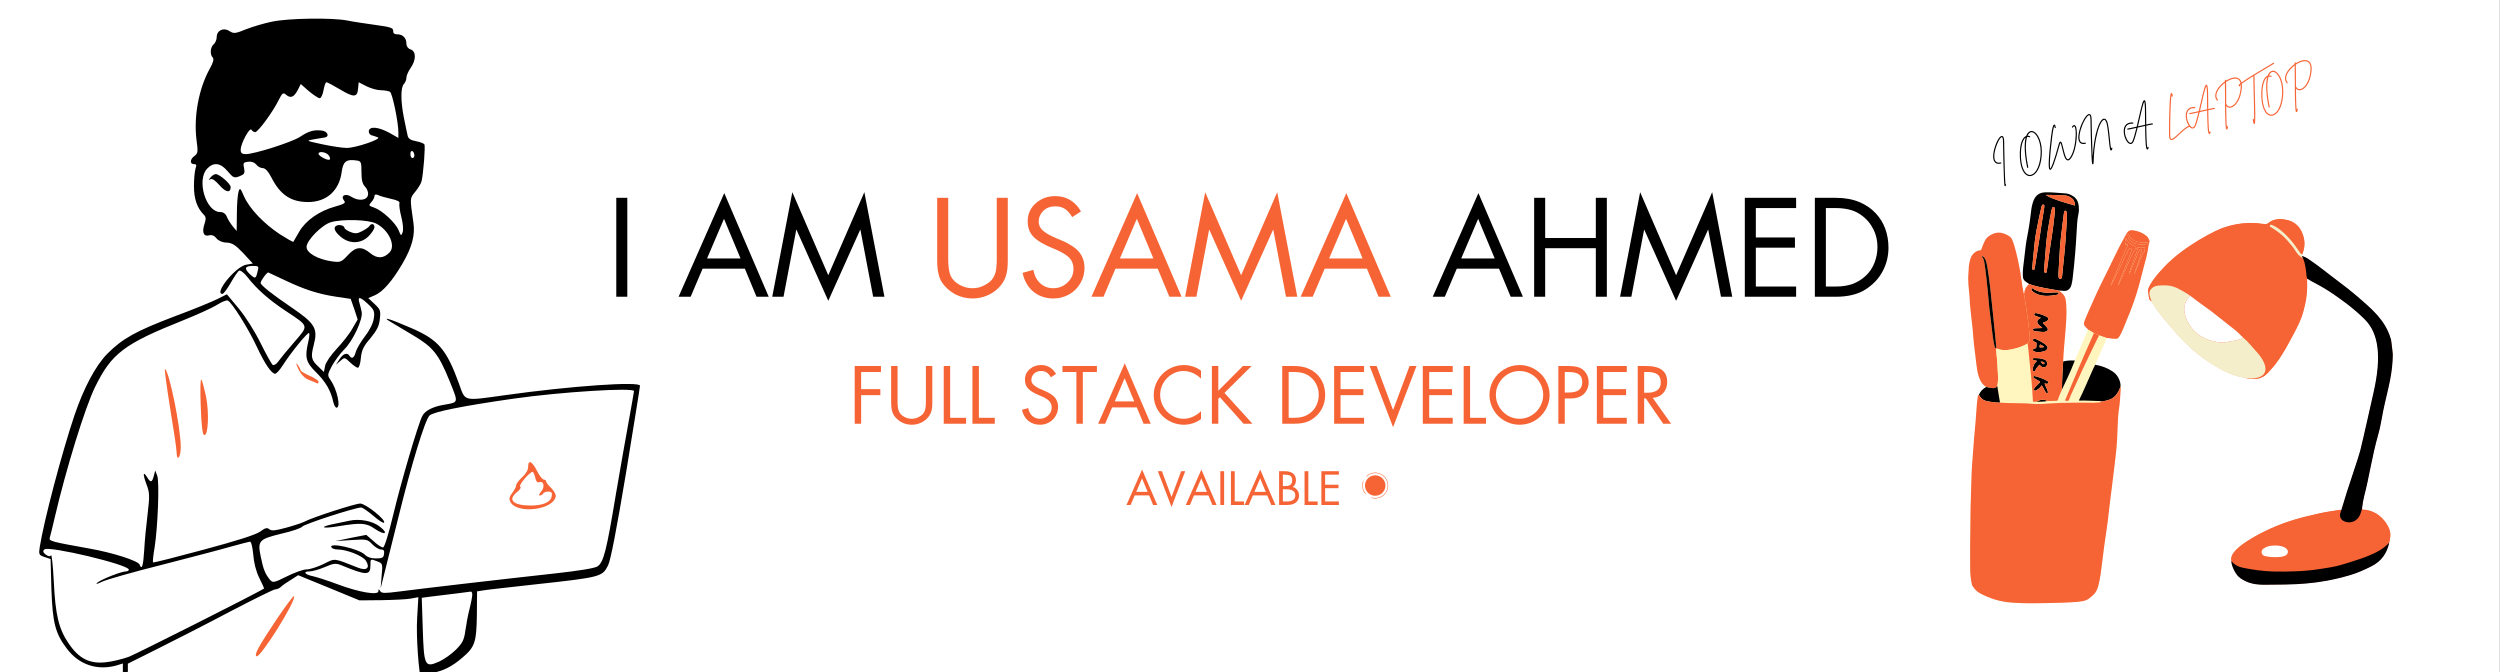 <?xml version="1.0" encoding="UTF-8" standalone="no"?>
<!DOCTYPE svg PUBLIC "-//W3C//DTD SVG 1.1//EN" "http://www.w3.org/Graphics/SVG/1.1/DTD/svg11.dtd">
<svg xmlns="http://www.w3.org/2000/svg" xmlns:xlink="http://www.w3.org/1999/xlink" version="1.1" width="1239.583pt" height="333.333pt" viewBox="0 0 1239.583 333.333">
<rect x="0" y="0" width="1239.583" height="333.333" fill="#333333" stroke="none"/>
<g enable-background="new">
<clipPath id="cp0">
<path transform="matrix(.667,0,0,.667,0,0)" d="M 0 0 L 1859.375 0 L 1859.375 500 L 0 500 Z " fill-rule="evenodd"/>
</clipPath>
<g clip-path="url(#cp0)">
<path transform="matrix(2.083,0,0,2.083,0,0)" d="M 0 0 L 595 0 L 595 160 L 0 160 Z " fill="#ffffff"/>
</g>
<clipPath id="cp1">
<path transform="matrix(.667,0,0,.667,0,0)" d="M 0 0 L 1859.375 0 L 1859.375 500 L 0 500 Z " fill-rule="evenodd"/>
</clipPath>
<g clip-path="url(#cp1)">
<path transform="matrix(2.083,0,0,2.083,0,0)" d="M 0 0 L 595 0 L 595 160 L 0 160 Z " fill="#ffffff"/>
</g>
<clipPath id="cp2">
<path transform="matrix(.667,0,0,.667,0,0)" d="M 0 0 L 1859.375 0 L 1859.375 500 L 0 500 Z "/>
</clipPath>
<g clip-path="url(#cp2)">
<clipPath id="cp3">
<path transform="matrix(.667,0,0,.667,0,0)" d="M 0 0 L 1859.375 0 L 1859.375 500 L 0 500 Z "/>
</clipPath>
<g clip-path="url(#cp3)">
<clipPath id="cp4">
<path transform="matrix(.667,0,0,.667,0,0)" d="M 1466.983 139.673 L 1601.133 147.446 L 1583.42 453.183 L 1449.27 445.411 L 1466.983 139.673 Z "/>
</clipPath>
<g clip-path="url(#cp4)">
<clipPath id="cp5">
<path transform="matrix(.667,0,0,.667,0,0)" d="M 1466.983 139.673 L 1601.133 147.446 L 1583.42 453.183 L 1449.27 445.411 L 1466.983 139.673 Z "/>
</clipPath>
<g clip-path="url(#cp5)">
<path transform="matrix(.474,.027,-.027,.474,978.331,93.183)" d="M 68.45 429.81 C 67.24 429.81 66.03 429.8 64.83 429.79 C 53.26 429.65 41.86 426.95 30.93 421.77 C 27.54 420.16 25.19 417.38 23.26 414.91 C 22.86 414.4 22.66 413.68 22.46 412.98 L 22.43 412.88 C 20.99 407.76 20.11 402.33 19.82 396.74 C 19.6 392.56 19.35 388.38 19.09 384.21 C 18.88 380.87 18.68 377.54 18.5 374.2 C 18.32 370.99 18.19 367.78 18.05 364.57 C 17.97 362.79 17.9 361.01 17.81 359.23 C 17.68 356.53 17.55 353.84 17.42 351.14 C 17.15 345.64 16.87 339.94 16.66 334.34 C 16.52 330.74 16.45 327.08 16.37 323.54 C 16.29 319.95 16.21 316.24 16.07 312.59 C 15.59 299.94 15.52 290.25 15.84 281.15 C 15.95 277.97 15.98 274.74 16 271.62 C 16.02 268.03 16.05 264.31 16.21 260.67 C 16.67 250.43 16.84 240.01 17 229.94 L 17.07 225.83 C 17.11 223.27 17.27 220.72 17.53 218.27 C 17.55 218.06 17.55 217.83 17.55 217.59 C 17.55 216.8 17.55 216.11 18.4 215.77 L 18.53 215.72 L 18.57 215.59 C 19.72 212.1 22.05 209.28 25.71 206.98 L 26.16 206.69 L 25.68 206.45 C 20.95 204.12 18.75 199.77 17.37 196.24 C 15.81 192.27 14.99 188.11 14.22 183.84 C 13.84 181.72 13.45 179.61 13.06 177.49 C 12.16 172.57 11.22 167.47 10.39 162.45 C 9.93 159.67 9.54 156.83 9.17 154.07 C 8.85 151.68 8.51 149.21 8.13 146.79 C 7.63 143.61 7.07 140.39 6.53 137.27 C 6 134.2 5.46 131.14 4.97 128.06 C 4.25 123.53 3.56 119.1 3.14 114.71 C 2.9 112.23 2.48 109.74 2.08 107.33 C 1.73 105.24 1.36 103.07 1.12 100.93 C -.03 90.74 .02 82.98 1.29 75.77 C 1.95 71.98 3.53 69.15 6.1 67.13 C 7.36 66.14 8.91 65.12 10.85 65.02 C 12.1 64.96 12.39 64.26 12.6 63.42 C 13.3 60.7 14.25 57.93 15.59 54.69 C 16.97 51.35 19.49 48.94 23.77 46.87 C 25.87 45.85 27.98 45.36 30.19 45.36 C 33.34 45.36 36.58 46.35 40.4 48.48 C 41.71 49.21 42.73 50.29 43.41 51.69 L 43.71 52.31 C 44.37 53.65 45.05 55.04 45.58 56.47 C 48.62 64.71 51.24 73.75 54.06 85.79 C 54.7 88.51 55.25 91.3 55.78 94 C 56.51 97.68 57.26 101.49 58.24 105.18 C 58.41 105.83 58.61 106.47 58.8 107.12 L 59.07 108.02 L 59.65 107.99 C 59.68 107.84 59.72 107.7 59.75 107.55 C 59.84 107.21 59.93 106.86 59.93 106.49 C 59.92 102.95 61.34 99.87 64.29 97.07 L 64.57 96.8 L 60.47 94.28 C 58.69 93.19 57.68 91.57 57.4 89.34 C 56.98 86.05 57.06 82.76 57.2 79.7 C 57.34 76.76 57.55 73.78 57.75 70.9 C 57.99 67.44 58.24 63.86 58.38 60.33 C 58.56 55.52 59.19 50.67 59.8 45.97 C 59.94 44.89 60.08 43.82 60.21 42.74 C 60.94 36.89 61.48 31.09 61.81 25.51 L 61.89 24.13 C 62.12 20.11 62.35 15.95 63.38 11.96 C 63.52 11.42 63.67 10.88 63.83 10.34 C 65.62 4.27 69.5 1.07 75.7 .6 C 78.28 .4 81.02 .3 84.07 .3 C 86.26 .3 88.61 .35 91.48 .45 L 92 .47 C 92.53 .49 93.07 .51 93.6 .51 C 93.96 .51 94.31 .5 94.67 .47 C 95.06 .44 95.45 .43 95.84 .43 C 98.95 .43 101.93 1.31 104.94 3.11 C 108.33 5.14 110.24 8.27 110.96 12.97 C 111.41 15.92 111.44 18.5 111.06 20.86 C 110.23 25.94 110.23 31.13 110.24 36.15 C 110.24 37.32 110.24 38.48 110.24 39.65 C 110.23 41.59 110.22 43.52 110.21 45.46 C 110.2 50.48 110.18 55.66 110.02 60.76 L 109.9 64.66 C 109.65 72.78 109.39 81.18 108.78 89.42 C 108.64 91.25 108.37 93.21 107.97 95.22 C 107.42 97.97 106.11 99.87 103.95 101.04 C 103.16 101.47 102.32 101.65 101.15 101.65 C 99.68 101.64 98.3 101.61 96.92 101.59 L 95.16 101.56 L 95.01 102.12 C 99.58 104.58 102.01 107.36 102.89 111.13 C 103.27 112.77 103.57 114.53 103.81 116.5 C 104.95 125.83 104.71 135.37 104.48 144.58 L 104.44 146.19 C 104.38 148.64 104.3 151.09 104.23 153.54 C 104.01 160.75 103.78 168.21 103.93 175.55 L 103.94 175.95 L 104.32 175.83 C 107.75 174.74 111.58 174.22 116.04 174.22 L 116.53 174.22 L 116.61 174.03 C 118.02 170.61 119.25 167.07 120.44 163.65 C 121 162.03 121.56 160.42 122.15 158.81 L 128.52 141.14 L 128.52 141.08 C 128.48 140.5 128.21 140.02 127.69 139.63 C 127.24 139.29 126.8 138.95 126.37 138.59 C 123.86 136.49 123.4 134.86 124.46 131.87 L 125.44 129.08 C 126.61 125.75 127.82 122.31 129.11 118.97 C 130.07 116.47 131.03 113.96 131.98 111.45 C 135.02 103.44 138.17 95.16 141.71 87.21 C 144.28 81.44 146.73 75.5 149.1 69.76 C 151.27 64.51 153.51 59.07 155.83 53.78 C 158.13 48.55 160.64 43.4 163.22 38.15 C 164.27 36.02 166.03 34.89 168.3 34.89 L 168.55 34.89 C 173.77 35.07 178.65 36.65 183.04 39.57 C 184.24 40.37 185.24 41.49 186.02 42.89 C 186.55 43.85 187.11 45.1 186.75 46.3 C 186.16 48.3 185.98 50.38 185.81 52.38 C 185.74 53.21 185.67 54.05 185.57 54.87 C 184.99 59.7 183.97 64.53 182.99 69.2 L 182.44 71.84 C 181.65 75.64 180.9 79.44 180.15 83.25 C 179.7 85.52 179.26 87.78 178.8 90.04 C 176.47 101.67 172.99 113.82 167.85 128.3 C 167.31 129.83 166.79 131.36 166.28 132.9 C 165.18 136.17 164.04 139.56 162.67 142.78 C 161.97 144.41 161.31 145.87 160.33 147.17 C 159.66 148.06 158.94 148.45 157.92 148.48 C 156.98 148.51 156.04 148.53 155.1 148.53 C 153.02 148.53 151.32 148.41 149.77 148.16 L 149.66 148.14 C 149.42 148.1 149.2 148.06 148.97 148.06 C 148.56 148.06 148.22 148.19 147.93 148.46 L 147.87 148.51 L 147.85 148.59 C 146.81 151.96 145.53 155.31 144.3 158.55 C 143.67 160.21 143.03 161.87 142.43 163.54 C 141.35 166.52 140.26 169.5 139.18 172.47 L 137.43 177.28 L 137.81 177.32 C 144.65 178.08 150.59 179.96 155.98 183.08 C 160.37 185.62 163.26 189.4 164.8 194.62 C 165.03 195.41 165.09 196.19 165.16 197.02 C 165.19 197.38 165.22 197.74 165.26 198.1 C 165.56 199.17 165.57 200.26 165.58 201.32 L 165.58 201.42 C 165.63 207.87 165.6 214.82 164.98 221.86 C 164.44 227.99 164.49 234.06 164.62 239.18 C 164.81 247.32 164.96 256.93 164.55 266.41 C 164.31 271.9 163.93 277.48 163.57 282.87 C 163.41 285.25 163.25 287.62 163.1 290 C 163 291.58 162.91 293.16 162.81 294.74 C 162.59 298.43 162.36 302.26 162.06 306.01 C 161.52 312.67 161.12 319.44 160.73 326 L 160.58 328.55 C 160.5 329.93 160.43 331.31 160.37 332.69 C 160.26 334.99 160.14 337.38 159.95 339.71 C 159.59 344.15 159.2 348.58 158.81 353.01 C 158.42 357.4 158.04 361.8 157.68 366.19 C 157.43 369.27 157.23 372.41 157.04 375.44 C 156.9 377.69 156.75 379.95 156.59 382.2 C 156.49 383.61 156.39 385.01 156.3 386.42 C 155.82 393.58 155.32 400.99 153.74 408.14 C 152.93 411.8 151.4 414.81 149.19 417.09 C 147.93 418.38 146.74 419.52 145.55 420.58 C 143.72 422.2 141.5 423.31 138.77 423.97 C 134.71 424.96 130.5 425.44 126.42 425.9 L 125.47 426.01 C 118.35 426.82 111.09 427.36 104.06 427.89 C 100.76 428.14 97.46 428.38 94.16 428.66 C 85.46 429.44 76.83 429.81 68.45 429.81 Z " fill="#fff5bf"/>
<path transform="matrix(.474,.027,-.027,.474,978.331,93.183)" d="M 2.85 114.73 C 3.28 119.2 3.97 123.66 4.68 128.1 C 5.68 134.35 6.85 140.57 7.84 146.82 C 8.66 152.03 9.23 157.28 10.1 162.48 C 11.29 169.63 12.64 176.74 13.93 183.87 C 14.69 188.1 15.52 192.31 17.09 196.33 C 18.8 200.69 21.15 204.53 25.55 206.7 C 27.84 207.42 30.19 207.59 32.58 207.57 C 34.59 207.56 36.12 206.92 37 205.04 C 37.74 200.63 37.35 196.23 36.85 191.82 C 36.47 188.47 36.17 185.12 35.74 181.78 C 35.14 177.19 34.46 172.61 33.79 168.03 C 33.7 167.41 33.49 166.81 33.76 166.21 C 33.95 166.17 34.1 166.08 34.21 166.12 C 40.99 168.38 47.53 166.88 54 164.76 C 58.28 163.36 62.35 161.46 66.08 158.91 C 68.16 156.97 68.45 154.51 67.99 151.92 C 66.76 144.87 65.82 137.76 64.27 130.76 C 62.95 124.8 62.03 118.75 60.61 112.8 C 60.22 111.17 59.79 109.54 59.38 107.91 C 59.1 106.97 58.81 106.03 58.55 105.08 C 56.85 98.69 55.87 92.14 54.37 85.7 C 52.04 75.76 49.42 65.92 45.88 56.34 C 45.27 54.68 44.47 53.12 43.7 51.54 C 43 50.1 41.93 48.96 40.57 48.2 C 35.18 45.2 29.6 43.72 23.66 46.59 C 20.05 48.34 16.96 50.65 15.34 54.57 C 14.15 57.44 13.11 60.34 12.33 63.34 C 12.12 64.15 11.9 64.67 10.85 64.72 C 8.97 64.81 7.41 65.72 5.93 66.89 C 3.03 69.17 1.62 72.23 1.01 75.71 C -.46 84.11 -.11 92.54 .84 100.95 C 1.34 105.57 2.4 110.1 2.85 114.73 Z M 13.52 70.81 C 13.77 70.6 14.05 70.7 14.3 70.84 C 15.51 71.51 16.39 72.49 16.99 73.73 C 18.25 76.35 19.02 79.14 19.64 81.95 C 22.32 94.11 24.49 106.37 26.36 118.69 C 27.74 127.8 29.31 136.88 30.76 145.98 C 31.69 151.81 32.57 157.66 33.47 163.5 C 33.51 163.78 33.53 164.06 33.55 164.29 C 33.54 164.83 33.58 165.43 32.95 165.51 C 32.36 165.59 32.11 165.04 31.98 164.56 C 31 161.03 30.04 157.5 29.38 153.9 C 27.59 144.14 25.78 134.39 24.11 124.61 C 23.04 118.3 22.33 111.93 21.26 105.62 C 19.64 96.12 18.3 86.57 16.19 77.16 C 15.73 75.11 15.28 73.01 13.58 71.51 C 13.35 71.34 13.23 71.05 13.52 70.81 Z " fill="#f66435"/>
<path transform="matrix(.474,.027,-.027,.474,978.331,93.183)" d="M 134.53 144.21 C 136.37 144.9 138.21 145.59 140.05 146.29 C 142.04 146.84 144.03 147.39 146.02 147.92 C 146.75 148.12 147.49 148.28 148.12 148.75 C 148.59 148.3 149.14 148.43 149.7 148.52 C 152.42 148.97 155.16 148.93 157.91 148.85 C 159.07 148.81 159.85 148.34 160.55 147.42 C 161.58 146.05 162.26 144.52 162.92 142.97 C 164.94 138.24 166.4 133.31 168.11 128.47 C 172.56 115.93 176.45 103.23 179.07 90.17 C 180.29 84.11 181.45 78.03 182.71 71.97 C 183.88 66.33 185.15 60.71 185.84 54.97 C 186.18 52.13 186.19 49.24 187.01 46.44 C 187.38 45.19 186.88 43.94 186.25 42.8 C 185.49 41.42 184.48 40.24 183.17 39.37 C 178.74 36.42 173.84 34.82 168.52 34.64 C 165.94 34.55 164.01 35.82 162.91 38.06 C 160.37 43.24 157.84 48.43 155.52 53.7 C 150.65 64.77 146.32 76.07 141.4 87.13 C 136.77 97.54 132.9 108.27 128.79 118.9 C 127.14 123.16 125.66 127.49 124.14 131.8 C 123.04 134.91 123.56 136.69 126.14 138.85 C 126.57 139.21 127.02 139.56 127.47 139.89 C 127.88 140.2 128.15 140.59 128.18 141.12 C 129.46 141.1 130.34 141.99 131.38 142.54 C 132.45 143.09 133.49 143.65 134.53 144.21 Z M 164.39 39.18 C 164.73 39.04 164.91 39.28 165.08 39.5 C 165.2 39.67 165.27 39.87 165.37 40.06 C 166.78 42.83 169.08 44.57 171.92 45.66 C 175.48 47.02 179.17 47.12 182.9 46.84 C 183.32 46.81 183.73 46.73 184.15 46.67 C 184.51 46.61 184.89 46.6 185.05 46.98 C 185.26 47.49 184.85 47.76 184.51 47.97 C 183.91 48.34 183.23 48.52 182.52 48.6 C 180.85 48.78 179.18 49.04 177.8 48.98 C 173.33 49.1 169.59 48.01 166.54 45.04 C 165.52 44.05 164.7 42.92 164.32 41.53 C 164.18 40.99 164.12 40.43 164.06 39.88 C 164.03 39.6 164.09 39.31 164.39 39.18 Z M 150.26 90.29 C 153.67 80.68 157.14 71.08 160.54 61.47 C 161.62 58.42 162.68 55.36 163.96 52.39 C 164.13 52 164.28 51.61 164.41 51.21 C 164.58 50.67 164.78 50.04 164.26 49.64 C 163.71 49.23 163.21 49.6 162.78 50.01 C 162.58 50.2 162.36 50.36 162.12 50.56 C 161.77 49.68 162.34 49 162.45 48.26 C 162.6 47.31 163.14 46.31 161.79 45.75 C 161.48 45.62 161.52 45.29 161.66 45.02 C 161.91 44.52 162.17 44.03 162.55 43.28 C 164.3 47.28 167.47 49.42 171.15 50.94 C 174.89 52.49 178.7 53.12 182.73 51.58 C 182.93 53.34 182.41 54.9 182.27 56.48 C 182.25 56.66 182.12 56.9 181.97 56.98 C 180.75 57.64 180.67 58.94 180.28 60.03 C 178.92 63.8 177.64 67.6 176.32 71.39 C 175.5 74.55 174.28 77.56 173.1 80.6 C 173.92 77.06 174.57 73.49 175.9 70.1 C 176.91 66.01 178.27 62 179.07 57.85 C 179.26 56.87 179.3 55.9 179.31 54.91 C 179.31 54.4 179.18 53.9 178.6 53.77 C 178.02 53.64 177.66 54.03 177.44 54.49 C 177 55.37 176.55 56.25 176.22 57.18 C 173.73 64.21 171.27 71.25 168.8 78.28 C 168.48 79.2 168.13 80.12 167.71 81.02 C 167.78 79.03 168.37 77.14 168.92 75.26 C 170.75 68.98 172.66 62.72 174.52 56.45 C 174.72 55.78 174.89 55.09 174.98 54.4 C 175.03 53.98 174.84 53.55 174.43 53.33 C 173.94 53.07 173.48 53.19 173.07 53.54 C 172.46 54.06 172.15 54.78 171.82 55.48 C 169.99 59.37 168.51 63.4 167.03 67.43 C 163.87 76.01 160.23 84.41 157.22 93.05 C 157.11 93.38 156.89 92.34 157.14 91.6 C 160.33 82.06 163.57 72.54 166.77 63 C 167.42 61.07 167.96 59.1 168.54 57.14 C 168.8 56.25 168.94 55.34 168.71 54.43 C 168.41 53.22 167.63 52.99 166.7 53.81 C 165.88 54.53 165.5 55.54 165.1 56.51 C 162.57 62.7 160.09 68.9 157.52 75.07 C 155.09 80.92 152.59 86.73 150.11 92.56 C 149.96 92.91 149.88 93.33 149.33 93.56 C 149.4 92.34 149.9 91.32 150.26 90.29 Z " fill="#f66435"/>
<path transform="matrix(.474,.027,-.027,.474,978.331,93.183)" d="M 110.23 190.99 C 112.39 185.35 114.54 179.71 116.32 173.94 C 118.38 168.95 120.02 163.8 121.85 158.73 C 123.97 152.86 126.08 146.99 128.2 141.12 C 129.48 141.1 130.36 141.99 131.4 142.54 C 132.45 143.09 133.49 143.65 134.53 144.21 C 133.99 145.73 133.48 147.26 132.9 148.77 C 124.42 170.96 116.49 193.34 108.57 215.73 C 108.5 215.94 108.49 216.12 108.75 216.38 C 109.49 216.38 110.33 216.35 111.17 216.39 C 112.05 216.44 112.36 216.02 112.58 215.2 C 112.99 213.64 113.48 212.09 114.06 210.59 C 117.44 201.88 120.78 193.15 124.27 184.48 C 129.41 171.7 134.64 158.96 140.05 146.29 C 142.04 146.84 144.03 147.39 146.02 147.92 C 146.75 148.12 147.49 148.28 148.12 148.75 C 146.55 153.83 144.5 158.73 142.69 163.72 C 141.07 168.18 139.44 172.64 137.81 177.1 C 136.37 180.08 135.35 183.22 134.15 186.29 C 130.44 195.78 127.19 205.45 123.12 214.8 C 123.04 214.99 123.04 215.2 123.32 215.43 C 129.68 214.88 136.14 214.96 142.6 214.76 C 144 214.72 145.41 214.53 146.78 215.03 C 146.39 215.9 145.53 215.81 144.81 215.96 C 140.52 216.86 136.15 216.97 131.8 217.14 C 125.61 217.38 119.44 217.92 113.26 218.28 C 107.35 218.62 101.47 219.15 95.6 219.85 C 88.54 220.69 81.5 221.65 74.37 221.63 C 72.26 221.63 70.15 221.42 68.04 221.47 C 63.12 221.6 58.2 221.81 53.28 222.04 C 49.13 222.23 44.99 222.45 40.83 222.26 C 40.19 219.53 39.54 216.8 38.93 214.07 C 38.26 211.07 37.63 208.06 36.99 205.05 C 37.73 200.64 37.34 196.24 36.84 191.83 C 36.46 188.48 36.16 185.13 35.73 181.79 C 35.13 177.2 34.45 172.62 33.78 168.04 C 33.69 167.42 33.48 166.82 33.75 166.22 C 33.94 166.18 34.09 166.09 34.2 166.13 C 40.98 168.39 47.52 166.89 53.99 164.77 C 58.27 163.37 62.34 161.47 66.07 158.92 C 67.04 162.88 67.5 166.93 68.15 170.95 C 69.53 179.47 70.92 187.99 72.2 196.52 C 73.25 203.53 74.16 210.56 74.9 217.61 C 75.1 219.54 75.08 219.55 76.95 219.39 C 77.51 219.34 78.07 219.29 78.63 219.24 C 82.54 219.04 86.44 218.72 90.26 217.77 C 93.28 217.79 96.25 217.13 99.27 217.07 C 100.26 217.05 100.84 216.55 101.06 215.63 C 101.96 211.94 103.5 208.47 104.65 204.87 C 106.51 200.24 108.45 195.64 110.23 190.99 Z " fill="#fff5bf"/>
<path transform="matrix(.474,.027,-.027,.474,978.331,93.183)" d="M 95.33 104.88 C 95.43 105.65 94.91 106.01 94.27 106.24 C 94.07 106.31 93.88 106.4 93.67 106.45 C 89.69 107.35 85.7 108.2 81.6 108.23 C 78.04 108.22 74.6 107.7 71.34 106.18 C 70.18 105.64 69.09 105.02 68.12 104.19 C 67.64 103.78 67.18 103.34 66.92 102.74 C 66.68 102.19 66.57 101.63 67.11 101.21 C 67.59 100.84 68.04 101.1 68.46 101.4 C 70.32 102.74 72.48 103.39 74.65 103.98 C 79.79 105.37 84.97 105.01 90.14 104.23 C 91.4 104.04 92.65 103.93 93.92 103.92 C 94.6 103.91 95.22 104.09 95.33 104.88 Z M 80.13 100.11 C 74.71 99.41 69.35 98.41 64.1 96.85 C 62.84 96.08 61.59 95.3 60.33 94.53 C 58.4 93.35 57.41 91.63 57.12 89.37 C 56.71 86.14 56.77 82.91 56.92 79.68 C 57.23 73.22 57.85 66.78 58.1 60.31 C 58.32 54.41 59.2 48.56 59.94 42.7 C 60.66 36.98 61.2 31.25 61.54 25.49 C 61.81 20.93 61.97 16.35 63.11 11.89 C 63.25 11.35 63.4 10.8 63.56 10.26 C 65.34 4.19 69.3 .78 75.69 .29 C 80.96 -.12 86.23 -.05 91.51 .15 C 92.56 .19 93.61 .25 94.67 .18 C 98.44 -.09 101.89 .93 105.11 2.86 C 108.93 5.14 110.63 8.71 111.28 12.93 C 111.69 15.59 111.81 18.24 111.37 20.91 C 110.35 27.12 110.59 33.39 110.55 39.65 C 110.5 46.69 110.56 53.73 110.33 60.76 C 110.02 70.32 109.79 79.89 109.09 89.44 C 108.95 91.4 108.66 93.35 108.28 95.28 C 107.77 97.86 106.55 99.98 104.11 101.31 C 103.12 101.85 102.13 101.97 101.08 101.96 C 99.11 101.95 97.14 101.9 95.17 101.86 C 90.14 101.28 85.13 100.76 80.13 100.11 Z M 75.34 14.27 C 75.31 13.64 74.89 13.25 74.26 13.15 C 73.71 13.06 73.3 13.35 73.03 13.79 C 72.62 14.46 72.45 15.21 72.32 15.98 C 70.97 23.95 69.74 31.94 68.67 39.95 C 67.51 48.6 67.19 57.32 66.95 64.79 C 66.81 70.46 66.42 74.89 66.49 79.32 C 66.5 80.02 66.43 80.74 66.76 81.39 C 66.96 81.79 67.28 82.04 67.76 82.04 C 68.23 82.04 68.6 81.82 68.74 81.38 C 68.89 80.92 68.97 80.43 69.02 79.94 C 69.21 78.12 69.36 76.3 69.55 74.48 C 70.47 65.53 71.48 56.59 72.3 47.63 C 73.24 37.34 74.15 27.05 75.3 16.77 C 75.39 15.96 75.38 15.11 75.34 14.27 Z M 99.62 32.17 C 99.64 28.94 99.49 25.7 99.42 22.47 C 99.4 21.41 99.15 20.38 98.86 19.37 C 98.68 18.72 98.25 18.21 97.51 18.28 C 96.88 18.34 96.55 18.81 96.45 19.42 C 96.33 20.11 96.19 20.81 96.14 21.5 C 95.58 29.7 94.95 37.89 94.52 46.1 C 94.18 52.63 93.9 59.17 94.08 65.25 C 94.08 71.83 94.08 77.95 94.08 84.07 C 94.08 85.41 94.19 86.74 94.46 88.05 C 94.65 88.96 95.22 89.57 96.21 89.57 C 97.22 89.57 97.75 88.96 97.9 88.02 C 98.02 87.33 98.07 86.62 98.1 85.92 C 98.18 84.09 98.21 82.26 98.29 80.44 C 98.65 72.16 99.12 63.87 99.36 55.59 C 99.57 47.79 99.58 39.98 99.62 32.17 Z M 76.76 3.46 C 86.44 8.02 96.92 9.82 107.41 12.35 C 106.85 9.32 106.15 6.69 103.7 5 C 101.47 3.46 99.04 2.36 96.25 2.4 C 91.47 2.46 86.68 2.55 81.9 2.66 C 80.22 2.7 78.54 2.82 76.85 2.9 C 76.83 3.09 76.8 3.27 76.76 3.46 Z M 80.67 84.24 C 81.4 84.14 81.69 83.56 81.75 82.87 C 81.88 81.33 82 79.79 82.13 78.24 C 82.72 70.95 83.18 63.65 83.95 56.38 C 85.17 44.78 86.11 33.16 86.59 21.5 C 86.66 19.81 86.61 18.12 86.36 16.45 C 86.26 15.78 85.86 15.28 85.13 15.2 C 84.4 15.12 83.86 15.48 83.64 16.13 C 83.35 16.99 83.15 17.89 83.02 18.79 C 82.62 21.57 82.27 24.36 81.89 27.14 C 80.93 34.31 80.12 41.5 79.73 48.72 C 79.44 54.06 79.39 59.41 79.23 64.75 C 79.24 64.75 79.24 64.75 79.25 64.75 C 79.13 69.89 79 75.02 78.88 80.16 C 78.86 81.15 78.86 82.14 79.15 83.09 C 79.37 83.83 79.83 84.36 80.67 84.24 Z M 123.12 214.8 C 123.04 214.99 123.04 215.2 123.32 215.43 C 129.68 214.88 136.14 214.96 142.6 214.76 C 144 214.72 145.41 214.53 146.78 215.03 C 147.28 214.71 147.86 214.78 148.4 214.66 C 152.96 213.61 157.35 212.19 160.51 208.44 C 163.04 205.44 164.58 201.93 165.51 198.14 C 165.37 196.96 165.39 195.77 165.04 194.61 C 163.54 189.55 160.71 185.57 156.08 182.9 C 150.4 179.61 144.27 177.82 137.79 177.1 C 136.35 180.08 135.33 183.22 134.13 186.29 C 130.44 195.77 127.2 205.45 123.12 214.8 Z M 26.36 221.35 C 31.16 222.14 35.97 222.56 40.83 222.26 C 40.19 219.53 39.54 216.8 38.93 214.07 C 38.26 211.07 37.63 208.06 36.99 205.05 C 36.11 206.93 34.58 207.56 32.57 207.58 C 30.18 207.6 27.83 207.44 25.54 206.71 C 22.16 208.84 19.55 211.61 18.28 215.48 C 20.3 218.36 22.66 220.74 26.36 221.35 Z M 104.2 188.42 C 104.27 193.9 104.31 199.39 104.64 204.86 C 106.51 200.24 108.45 195.64 110.23 190.99 C 112.39 185.35 114.54 179.71 116.32 173.94 C 112.21 173.92 108.16 174.32 104.22 175.57 C 104.21 179.85 104.15 184.14 104.2 188.42 Z M 16.18 77.18 C 18.29 86.59 19.63 96.14 21.25 105.64 C 22.33 111.95 23.03 118.32 24.1 124.63 C 25.76 134.41 27.57 144.16 29.37 153.92 C 30.03 157.52 31 161.05 31.97 164.58 C 32.1 165.05 32.35 165.6 32.94 165.53 C 33.57 165.45 33.53 164.85 33.54 164.31 C 33.52 164.08 33.5 163.79 33.46 163.52 C 32.56 157.68 31.68 151.84 30.75 146 C 29.3 136.9 27.73 127.82 26.35 118.71 C 24.48 106.39 22.32 94.14 19.63 81.97 C 19.01 79.16 18.24 76.37 16.98 73.75 C 16.38 72.51 15.5 71.53 14.29 70.86 C 14.04 70.72 13.76 70.61 13.51 70.83 C 13.22 71.07 13.35 71.36 13.56 71.55 C 15.27 73.03 15.72 75.12 16.18 77.18 Z M 73.3 145.73 C 75.83 145.85 78.35 146.03 80.88 146.06 C 82.13 146.08 83.41 145.9 84.59 145.38 C 86.5 144.54 86.92 142.9 85.57 141.32 C 84.7 140.31 83.65 139.47 82.71 138.52 C 82.04 137.84 81.16 137.34 80.8 136.3 C 81.59 135.98 82.32 135.73 83 135.39 C 83.69 135.05 84.4 134.71 84.99 134.22 C 86.65 132.85 86.49 130.85 84.54 129.99 C 81.07 128.45 77.42 127.4 73.66 126.81 C 72.07 126.56 71.23 127.04 71.17 128.03 C 71.09 129.37 72.17 129.55 73.12 129.82 C 74.78 130.3 76.44 130.78 78.36 131.32 C 77.43 132.01 76.66 132.47 76.02 133.06 C 74.53 134.45 74.43 136.4 75.73 137.97 C 76.27 138.62 76.95 139.12 77.64 139.62 C 78.54 140.28 79.56 140.77 80.52 141.84 C 77.78 142.51 75.15 142.2 72.62 142.75 C 71.79 142.93 70.81 142.96 70.76 144.06 C 70.71 145.14 71.64 145.37 72.48 145.58 C 72.73 145.67 73.02 145.72 73.3 145.73 Z M 88.29 203.96 C 87.52 202.55 86.61 201.21 86.08 199.68 C 86.63 199.45 87.08 199.74 87.56 199.79 C 88.48 199.88 89.44 199.99 89.94 198.95 C 90.3 198.21 89.85 197.38 88.52 196.7 C 84.43 194.59 80.02 193.45 75.54 192.55 C 74.88 192.42 74.23 192.46 74.01 193.25 C 73.82 193.92 74.27 194.31 74.77 194.59 C 75.56 195.04 76.37 195.46 77.19 195.87 C 78.56 196.56 79.94 197.24 81.27 197.91 C 81.25 198.61 80.95 199.11 80.6 199.53 C 79.93 200.34 79.19 201.09 78.47 201.86 C 77.4 202.98 76.41 204.17 75.59 205.48 C 75.23 206.05 75.16 206.71 75.61 207.25 C 76.15 207.89 76.85 207.81 77.52 207.45 C 77.83 207.28 78.12 207.08 78.41 206.89 C 80.38 205.61 82.06 204.05 83.11 201.79 C 84.37 202.98 85.03 204.39 85.86 205.67 C 86.63 206.84 87.28 208.1 88.23 209.14 C 88.63 209.58 89.09 209.91 89.69 209.54 C 90.19 209.23 90.19 208.7 90.07 208.22 C 89.75 206.69 89.03 205.32 88.29 203.96 Z M 72.97 166.64 C 72.39 166.45 71.97 166.09 71.96 165.44 C 71.95 164.89 72.27 164.53 72.74 164.28 C 72.8 164.25 72.87 164.21 72.92 164.18 C 73.72 163.65 75.13 163.59 75.31 162.68 C 75.6 161.19 75.37 159.6 75.32 158.06 C 75.3 157.55 74.8 157.45 74.43 157.29 C 73.72 156.98 72.99 156.72 72.31 156.36 C 71.61 156 71.29 155.37 71.55 154.59 C 71.81 153.82 72.45 153.5 73.2 153.55 C 73.75 153.58 74.31 153.74 74.83 153.95 C 78.03 155.23 81.18 156.64 84.09 158.51 C 84.74 158.93 85.36 159.41 85.91 159.94 C 87.7 161.66 87.62 163.34 85.69 164.95 C 84.46 165.97 82.96 166.38 81.46 166.75 C 79.96 167.12 78.45 167.47 76.79 167.39 C 75.5 167.53 74.24 167.05 72.97 166.64 Z M 79.71 162.35 C 80.93 162.24 82.16 162.23 83.44 161.62 C 82.73 160.76 81.81 160.41 80.97 159.98 C 78.94 158.96 78.82 159.07 78.71 161.28 C 78.66 162.09 78.83 162.43 79.71 162.35 Z M 74.17 187.61 C 73.19 187.37 72.86 186.54 72.93 185.65 C 73.14 183.04 73.59 180.48 75.37 178.38 C 75.81 177.86 76.44 177.45 76.61 176.56 C 75.78 175.98 74.75 176.23 73.85 176 C 73.18 175.83 72.34 175.81 72.39 174.83 C 72.43 174.03 73.13 173.81 73.76 173.78 C 77.35 173.57 80.95 173.54 84.43 174.63 C 86.53 175.29 87.64 176.94 87.68 179.07 C 87.73 181.89 85.32 183.56 82.65 182.58 C 81.48 182.16 80.71 181.23 79.64 180.37 C 78.13 182.37 76.57 184.1 75.8 186.34 C 75.52 187.13 75.17 187.85 74.17 187.61 Z M 80.8 177.1 C 81.52 178.46 82.53 179.2 83.85 179.54 C 84.48 179.7 84.75 179.35 84.78 178.76 C 84.82 178.03 84.46 177.58 83.79 177.35 C 82.88 177.03 81.96 176.86 80.8 177.1 Z M 90.25 217.76 C 86.06 215.74 82.26 216.84 78.62 219.23 C 82.54 219.03 86.43 218.71 90.25 217.76 Z " fill="#000001"/>
<path transform="matrix(.474,.027,-.027,.474,978.331,93.183)" d="M 165.52 198.14 C 165.83 199.24 165.83 200.37 165.84 201.49 C 165.9 208.32 165.84 215.15 165.24 221.96 C 164.73 227.72 164.74 233.48 164.88 239.25 C 165.1 248.33 165.2 257.42 164.81 266.5 C 164.47 274.37 163.85 282.23 163.35 290.1 C 163.01 295.44 162.74 300.78 162.31 306.11 C 161.7 313.61 161.28 321.13 160.83 328.64 C 160.61 332.36 160.5 336.1 160.2 339.81 C 159.49 348.64 158.65 357.46 157.94 366.29 C 157.51 371.62 157.23 376.96 156.85 382.3 C 156.22 391 155.88 399.73 153.99 408.28 C 153.24 411.67 151.83 414.83 149.36 417.38 C 148.18 418.59 146.97 419.77 145.7 420.88 C 143.71 422.64 141.37 423.71 138.79 424.34 C 134.4 425.41 129.93 425.88 125.46 426.39 C 115.05 427.58 104.58 428.17 94.14 429.03 C 84.38 429.84 74.61 430.21 64.83 430.09 C 52.91 429.94 41.59 427.15 30.81 422.04 C 27.5 420.47 25.2 417.87 23.03 415.09 C 22.57 414.51 22.36 413.7 22.15 412.96 C 20.65 407.66 19.81 402.26 19.53 396.76 C 19.14 389.24 18.62 381.73 18.21 374.21 C 17.94 369.22 17.75 364.23 17.52 359.24 C 17.13 350.94 16.68 342.65 16.36 334.35 C 16.09 327.1 16.05 319.85 15.77 312.6 C 15.37 302.11 15.17 291.62 15.54 281.13 C 15.78 274.3 15.6 267.46 15.91 260.64 C 16.43 249.03 16.57 237.42 16.76 225.8 C 16.8 223.27 16.95 220.73 17.22 218.21 C 17.32 217.27 16.96 216 18.28 215.47 C 20.3 218.36 22.66 220.74 26.37 221.35 C 31.17 222.14 35.98 222.56 40.84 222.26 C 44.99 222.45 49.14 222.23 53.29 222.04 C 58.21 221.81 63.13 221.6 68.05 221.47 C 70.16 221.41 72.27 221.62 74.38 221.63 C 81.51 221.64 88.55 220.69 95.61 219.85 C 101.48 219.15 107.36 218.62 113.27 218.28 C 119.45 217.92 125.62 217.38 131.81 217.14 C 136.16 216.97 140.53 216.86 144.82 215.96 C 145.53 215.81 146.4 215.9 146.79 215.03 C 147.29 214.71 147.87 214.78 148.41 214.66 C 152.97 213.61 157.36 212.19 160.52 208.44 C 163.05 205.44 164.58 201.93 165.52 198.14 Z M 59.37 107.93 C 59.47 107.45 59.64 106.97 59.64 106.5 C 59.63 102.59 61.33 99.48 64.09 96.86 C 69.34 98.42 74.7 99.43 80.12 100.12 C 85.12 100.76 90.13 101.29 95.14 101.86 C 98.97 103.92 102.13 106.6 103.17 111.07 C 103.58 112.85 103.88 114.66 104.1 116.47 C 105.31 126.36 104.98 136.28 104.73 146.21 C 104.49 155.99 104.01 165.77 104.22 175.56 C 104.21 179.85 104.14 184.14 104.19 188.42 C 104.26 193.9 104.3 199.39 104.63 204.86 C 103.48 208.46 101.94 211.93 101.04 215.62 C 100.82 216.54 100.23 217.04 99.25 217.06 C 96.23 217.12 93.26 217.78 90.24 217.76 C 86.05 215.74 82.25 216.84 78.61 219.23 C 78.05 219.28 77.49 219.34 76.93 219.38 C 75.06 219.54 75.09 219.53 74.88 217.6 C 74.14 210.55 73.23 203.52 72.18 196.51 C 70.9 187.98 69.5 179.46 68.13 170.94 C 67.48 166.92 67.02 162.88 66.05 158.91 C 68.13 156.97 68.42 154.51 67.96 151.92 C 66.73 144.87 65.79 137.76 64.24 130.76 C 62.92 124.8 62 118.75 60.58 112.8 C 60.21 111.18 59.78 109.55 59.37 107.93 Z M 72.46 145.6 C 72.73 145.67 73.01 145.72 73.29 145.73 C 75.82 145.85 78.34 146.03 80.87 146.06 C 82.12 146.08 83.4 145.9 84.58 145.38 C 86.49 144.54 86.91 142.9 85.56 141.32 C 84.69 140.31 83.64 139.47 82.7 138.52 C 82.03 137.84 81.15 137.34 80.79 136.3 C 81.58 135.98 82.31 135.73 82.99 135.39 C 83.68 135.05 84.39 134.71 84.98 134.22 C 86.64 132.85 86.48 130.85 84.53 129.99 C 81.06 128.45 77.41 127.4 73.65 126.81 C 72.06 126.56 71.22 127.04 71.16 128.03 C 71.08 129.37 72.16 129.55 73.11 129.82 C 74.77 130.3 76.43 130.78 78.35 131.32 C 77.42 132.01 76.65 132.47 76.01 133.06 C 74.52 134.45 74.42 136.4 75.72 137.97 C 76.26 138.62 76.94 139.12 77.63 139.62 C 78.53 140.28 79.55 140.77 80.51 141.84 C 77.77 142.51 75.14 142.2 72.61 142.75 C 71.78 142.93 70.8 142.96 70.75 144.06 C 70.7 145.16 71.63 145.39 72.46 145.6 Z M 72.97 166.64 C 74.24 167.05 75.5 167.53 76.78 167.38 C 78.44 167.46 79.95 167.11 81.45 166.74 C 82.96 166.37 84.45 165.96 85.68 164.94 C 87.61 163.34 87.69 161.66 85.9 159.93 C 85.35 159.4 84.73 158.92 84.08 158.5 C 81.17 156.63 78.03 155.22 74.82 153.94 C 74.3 153.73 73.74 153.58 73.19 153.54 C 72.44 153.49 71.79 153.82 71.54 154.58 C 71.28 155.36 71.6 155.98 72.3 156.35 C 72.98 156.71 73.72 156.96 74.42 157.28 C 74.79 157.45 75.29 157.55 75.31 158.05 C 75.36 159.59 75.59 161.18 75.3 162.67 C 75.12 163.58 73.71 163.63 72.91 164.17 C 72.85 164.21 72.79 164.24 72.73 164.27 C 72.26 164.52 71.94 164.88 71.95 165.43 C 71.97 166.09 72.39 166.45 72.97 166.64 Z M 74.17 187.61 C 75.16 187.85 75.52 187.13 75.79 186.35 C 76.56 184.11 78.13 182.38 79.63 180.38 C 80.7 181.24 81.48 182.17 82.64 182.59 C 85.31 183.56 87.72 181.9 87.67 179.08 C 87.63 176.95 86.52 175.3 84.42 174.64 C 80.94 173.55 77.35 173.58 73.75 173.79 C 73.12 173.83 72.42 174.04 72.38 174.84 C 72.33 175.83 73.17 175.85 73.84 176.01 C 74.75 176.23 75.77 175.99 76.6 176.57 C 76.43 177.46 75.81 177.86 75.36 178.39 C 73.58 180.49 73.13 183.04 72.92 185.66 C 72.86 186.54 73.19 187.37 74.17 187.61 Z M 90.1 208.21 C 89.75 206.69 89.03 205.32 88.29 203.96 C 87.52 202.55 86.61 201.21 86.08 199.68 C 86.63 199.45 87.08 199.74 87.56 199.79 C 88.48 199.88 89.44 199.99 89.94 198.95 C 90.3 198.21 89.85 197.38 88.52 196.7 C 84.43 194.59 80.02 193.45 75.54 192.55 C 74.88 192.42 74.23 192.46 74.01 193.25 C 73.82 193.92 74.27 194.31 74.77 194.59 C 75.56 195.04 76.37 195.46 77.19 195.87 C 78.56 196.56 79.94 197.24 81.27 197.91 C 81.25 198.61 80.95 199.11 80.6 199.53 C 79.93 200.34 79.19 201.09 78.47 201.86 C 77.4 202.98 76.41 204.17 75.59 205.48 C 75.23 206.05 75.16 206.71 75.61 207.25 C 76.15 207.89 76.85 207.81 77.52 207.45 C 77.83 207.28 78.12 207.08 78.41 206.89 C 80.38 205.61 82.06 204.05 83.11 201.79 C 84.37 202.98 85.03 204.39 85.86 205.67 C 86.63 206.84 87.28 208.1 88.23 209.14 C 88.63 209.58 89.09 209.91 89.69 209.54 C 90.22 209.22 90.21 208.69 90.1 208.21 Z M 93.92 103.92 C 92.65 103.93 91.4 104.04 90.14 104.23 C 84.97 105.01 79.79 105.37 74.65 103.98 C 72.48 103.39 70.32 102.74 68.46 101.4 C 68.04 101.1 67.59 100.84 67.11 101.21 C 66.57 101.63 66.68 102.19 66.92 102.74 C 67.18 103.34 67.64 103.79 68.12 104.19 C 69.09 105.01 70.18 105.64 71.34 106.18 C 74.6 107.7 78.04 108.22 81.6 108.23 C 85.71 108.2 89.69 107.35 93.67 106.45 C 93.87 106.4 94.07 106.31 94.27 106.24 C 94.91 106.01 95.44 105.65 95.33 104.88 C 95.22 104.09 94.6 103.91 93.92 103.92 Z M 98.86 19.37 C 98.68 18.72 98.25 18.21 97.51 18.28 C 96.88 18.34 96.55 18.81 96.45 19.42 C 96.33 20.11 96.19 20.81 96.14 21.5 C 95.58 29.7 94.95 37.89 94.52 46.1 C 94.18 52.63 93.9 59.17 94.08 65.25 C 94.08 71.83 94.08 77.95 94.08 84.07 C 94.08 85.41 94.19 86.74 94.46 88.05 C 94.65 88.96 95.22 89.57 96.21 89.57 C 97.22 89.57 97.75 88.96 97.9 88.02 C 98.02 87.33 98.07 86.62 98.1 85.92 C 98.18 84.09 98.21 82.26 98.29 80.44 C 98.65 72.16 99.12 63.87 99.36 55.59 C 99.58 47.79 99.59 39.98 99.63 32.17 C 99.65 28.94 99.5 25.7 99.43 22.47 C 99.4 21.41 99.15 20.38 98.86 19.37 Z M 80.67 84.24 C 81.4 84.14 81.69 83.56 81.75 82.87 C 81.88 81.33 82 79.79 82.13 78.24 C 82.72 70.95 83.18 63.65 83.95 56.38 C 85.17 44.78 86.11 33.16 86.59 21.5 C 86.66 19.81 86.61 18.12 86.36 16.45 C 86.26 15.78 85.86 15.28 85.13 15.2 C 84.4 15.12 83.86 15.48 83.64 16.13 C 83.35 16.99 83.15 17.89 83.02 18.79 C 82.62 21.57 82.27 24.36 81.89 27.14 C 80.93 34.31 80.12 41.5 79.73 48.72 C 79.44 54.06 79.39 59.41 79.23 64.75 C 79.24 64.75 79.24 64.75 79.25 64.75 C 79.13 69.89 79 75.02 78.88 80.16 C 78.86 81.15 78.86 82.14 79.15 83.09 C 79.37 83.83 79.83 84.36 80.67 84.24 Z M 74.26 13.15 C 73.71 13.06 73.3 13.35 73.03 13.79 C 72.62 14.46 72.45 15.21 72.32 15.98 C 70.97 23.95 69.74 31.94 68.67 39.95 C 67.51 48.6 67.19 57.32 66.95 64.79 C 66.81 70.46 66.42 74.89 66.49 79.32 C 66.5 80.02 66.43 80.74 66.76 81.39 C 66.96 81.79 67.28 82.04 67.76 82.04 C 68.23 82.04 68.6 81.82 68.74 81.38 C 68.89 80.92 68.97 80.43 69.02 79.94 C 69.21 78.12 69.36 76.3 69.55 74.48 C 70.47 65.53 71.48 56.59 72.3 47.63 C 73.24 37.34 74.15 27.05 75.3 16.77 C 75.39 15.94 75.38 15.08 75.34 14.24 C 75.3 13.64 74.88 13.25 74.26 13.15 Z M 103.7 5 C 101.47 3.46 99.04 2.36 96.25 2.4 C 91.47 2.46 86.68 2.55 81.9 2.66 C 80.22 2.7 78.54 2.82 76.85 2.9 C 76.82 3.09 76.78 3.27 76.75 3.46 C 86.43 8.02 96.91 9.82 107.4 12.35 C 106.85 9.33 106.16 6.7 103.7 5 Z M 134.53 144.21 C 133.99 145.73 133.48 147.26 132.9 148.77 C 124.42 170.96 116.49 193.34 108.57 215.73 C 108.5 215.94 108.49 216.12 108.75 216.38 C 109.49 216.38 110.33 216.35 111.17 216.39 C 112.05 216.44 112.36 216.02 112.58 215.2 C 112.99 213.64 113.48 212.09 114.06 210.59 C 117.44 201.88 120.78 193.15 124.27 184.48 C 129.41 171.7 134.64 158.96 140.05 146.29 C 138.21 145.59 136.37 144.9 134.53 144.21 Z M 150.1 92.56 C 152.58 86.73 155.08 80.92 157.51 75.07 C 160.07 68.9 162.56 62.69 165.09 56.51 C 165.49 55.54 165.86 54.53 166.69 53.81 C 167.62 52.99 168.4 53.22 168.7 54.43 C 168.93 55.34 168.79 56.25 168.53 57.14 C 167.95 59.1 167.41 61.07 166.76 63 C 163.56 72.53 160.31 82.06 157.13 91.6 C 156.88 92.34 157.1 93.38 157.21 93.05 C 160.22 84.41 163.86 76.02 167.02 67.43 C 168.5 63.4 169.98 59.37 171.81 55.48 C 172.14 54.78 172.45 54.06 173.06 53.54 C 173.47 53.19 173.93 53.06 174.42 53.33 C 174.83 53.55 175.02 53.98 174.97 54.4 C 174.88 55.09 174.71 55.78 174.51 56.45 C 172.65 62.72 170.74 68.98 168.91 75.26 C 168.36 77.14 167.77 79.03 167.7 81.02 C 168.12 80.12 168.47 79.21 168.79 78.28 C 171.26 71.25 173.72 64.21 176.21 57.18 C 176.54 56.26 176.99 55.37 177.43 54.49 C 177.66 54.04 178.01 53.64 178.59 53.77 C 179.18 53.9 179.31 54.4 179.3 54.91 C 179.29 55.89 179.25 56.87 179.06 57.85 C 178.26 62 176.9 66.01 175.89 70.1 C 176.04 70.53 175.88 71.06 176.32 71.39 C 177.63 67.6 178.92 63.8 180.28 60.03 C 180.67 58.94 180.75 57.64 181.97 56.98 C 182.12 56.9 182.26 56.66 182.27 56.48 C 182.41 54.89 182.93 53.33 182.73 51.58 C 178.71 53.12 174.9 52.49 171.15 50.94 C 167.47 49.42 164.3 47.28 162.55 43.28 C 162.17 44.03 161.91 44.52 161.66 45.02 C 161.53 45.29 161.48 45.62 161.79 45.75 C 163.14 46.31 162.59 47.31 162.45 48.26 C 162.33 49 161.77 49.68 162.12 50.56 C 162.36 50.36 162.58 50.2 162.78 50.01 C 163.21 49.6 163.72 49.23 164.26 49.64 C 164.78 50.04 164.59 50.67 164.41 51.21 C 164.28 51.61 164.13 52.01 163.96 52.39 C 162.68 55.36 161.62 58.42 160.54 61.47 C 157.14 71.08 153.67 80.68 150.26 90.29 C 149.89 91.32 149.4 92.34 149.31 93.56 C 149.87 93.33 149.95 92.91 150.1 92.56 Z M 164.32 41.53 C 164.7 42.92 165.52 44.05 166.54 45.04 C 169.6 48.01 173.33 49.09 177.8 48.98 C 179.18 49.04 180.85 48.78 182.52 48.6 C 183.22 48.52 183.91 48.35 184.51 47.97 C 184.85 47.76 185.26 47.49 185.05 46.98 C 184.89 46.59 184.51 46.61 184.15 46.67 C 183.73 46.73 183.32 46.81 182.9 46.84 C 179.17 47.11 175.47 47.02 171.92 45.66 C 169.07 44.57 166.78 42.84 165.37 40.06 C 165.27 39.87 165.2 39.67 165.08 39.5 C 164.92 39.28 164.73 39.03 164.39 39.18 C 164.08 39.31 164.03 39.6 164.06 39.88 C 164.12 40.43 164.18 41 164.32 41.53 Z M 173.09 80.61 C 174.28 77.57 175.5 74.56 176.31 71.4 C 175.87 71.07 176.03 70.54 175.88 70.11 C 174.56 73.5 173.91 77.07 173.09 80.61 Z M 79.71 162.35 C 80.93 162.24 82.16 162.23 83.44 161.62 C 82.73 160.76 81.81 160.41 80.97 159.98 C 78.94 158.96 78.82 159.07 78.71 161.28 C 78.66 162.09 78.83 162.43 79.71 162.35 Z M 83.85 179.54 C 84.48 179.7 84.75 179.35 84.78 178.76 C 84.82 178.03 84.46 177.58 83.79 177.35 C 82.88 177.03 81.95 176.86 80.8 177.1 C 81.52 178.46 82.53 179.2 83.85 179.54 Z " fill="#f66435"/>
</g>
</g>
</g>
</g>
<clipPath id="cp6">
<path transform="matrix(.667,0,0,.667,0,0)" d="M 0 0 L 1859.375 0 L 1859.375 500 L 0 500 Z "/>
</clipPath>
<g clip-path="url(#cp6)">
<clipPath id="cp7">
<path transform="matrix(.667,0,0,.667,0,0)" d="M 0 0 L 1859.375 0 L 1859.375 500 L 0 500 Z "/>
</clipPath>
<g clip-path="url(#cp7)">
<clipPath id="cp8">
<path transform="matrix(.667,0,0,.667,0,0)" d="M 1591.763 173.295 L 1765.526 152.525 L 1798.164 425.582 L 1624.401 446.351 L 1591.763 173.295 Z "/>
</clipPath>
<g clip-path="url(#cp8)">
<clipPath id="cp9">
<path transform="matrix(.667,0,0,.667,0,0)" d="M 1591.763 173.295 L 1765.526 152.525 L 1798.164 425.582 L 1624.401 446.351 L 1591.763 173.295 Z "/>
</clipPath>
<g clip-path="url(#cp9)">
<path transform="matrix(.444,-.053,.053,.444,1061.323,116.767)" d="M 144.88 404.7 C 127.73 404.7 112.18 402.91 94.17 400.85 L 90.9 400.47 C 81.18 399.36 73.06 397.16 65.06 390.06 C 60.08 385.64 56.76 374.2 57.72 370.31 L 57.74 370.22 L 57.72 370.13 C 56.9 365.95 60.48 361.07 68.09 356.03 C 68.37 355.85 96.43 337.53 144.4 331.57 C 145.91 331.38 147.42 331.23 148.94 331.07 C 150.07 330.95 151.21 330.83 152.34 330.7 L 153.47 330.57 C 157.37 330.12 161.4 329.65 165.39 329.38 C 167.04 329.27 168.7 329.16 170.35 329.07 C 174.02 328.86 177.26 328.75 180.25 328.72 C 180.77 328.72 181.29 328.71 181.82 328.71 C 182.95 328.71 184.08 328.72 185.21 328.75 L 185.48 328.76 C 185.48 328.76 192.11 313.76 194.07 309.33 C 195.19 306.8 197.72 301.43 200.65 295.21 C 205.84 284.19 212.3 270.48 214.07 265.85 C 218.11 255.28 228.16 226.82 233.55 211.54 C 234.84 207.89 235.84 205.05 236.4 203.47 C 250.05 165.1 250.03 139.15 236.34 121.79 C 226.57 109.4 218.7 102.17 212.95 96.89 C 212.1 96.1 211.29 95.36 210.52 94.65 C 199.63 84.48 191.79 79.02 186.07 75.03 C 183.17 73.01 180.87 71.41 179.16 69.85 C 178.93 69.64 178.65 69.52 178.4 69.41 C 178.3 69.37 178.19 69.32 178.1 69.27 L 177.65 69.04 L 177.52 69.53 C 177.07 71.27 176.93 73.07 176.8 74.81 C 176.77 75.22 176.74 75.63 176.7 76.04 C 176.63 76.88 176.55 77.56 176.46 78.17 C 175.35 85.52 173.96 91.42 172.09 96.74 C 170.48 101.31 168.66 106.19 166.26 110.9 C 162.49 118.3 157.82 125.02 152.97 131.82 C 152.13 132.99 151.31 134.17 150.48 135.35 C 148.68 137.92 146.82 140.57 144.89 143.1 C 139.72 149.86 133.87 157.52 126.53 163.7 C 125.84 164.28 125.17 164.91 124.47 165.55 C 121.37 168.42 117.86 171.67 111.21 172.62 C 110.95 172.66 110.66 172.68 110.29 172.68 C 110.08 172.68 109.86 172.67 109.65 172.67 C 109.45 172.66 109.25 172.66 109.05 172.66 C 104.01 172.63 99.97 171.83 96.31 170.15 C 92.95 169.28 89.71 168.13 86.35 166.6 C 85.52 166.22 84.7 165.81 83.88 165.4 C 83.88 165.4 83.33 165.14 83.21 165.08 C 80.34 163.6 77.39 161.86 74.18 159.75 C 73.2 159.11 72.23 158.45 71.26 157.78 C 53.45 145.45 38.2 129.55 24.62 109.15 C 23.66 107.71 22.7 106.27 21.73 104.84 C 17.09 97.93 12.3 90.79 8.24 83.35 C 7.84 82.62 7.46 81.88 7.09 81.14 C 6.63 80.2 6.19 79.25 5.75 78.29 C 5.15 76.97 4.57 75.64 4 74.31 L 3.97 74.25 L 3.96 74.2 C 2.85 72.99 2.07 71.96 1.51 70.95 C 1.46 70.85 1.41 70.75 1.36 70.66 L 1.29 70.5 C .9 69.7 .64 68.95 .51 68.21 C .45 67.84 .4 67.54 .4 67.22 C .39 63.67 .38 60 8.06 51.3 C 12.16 46.65 16.71 42.6 22.27 37.95 C 47.53 16.81 85.59 3.91 91.84 2.74 C 92.25 2.66 92.71 2.57 93.21 2.47 C 97.16 1.69 103.78 .39 112.54 .39 C 120.28 .39 128.09 1.43 135.76 3.48 C 136.03 3.55 136.29 3.63 136.55 3.7 C 137.56 3.99 138.52 4.26 139.56 4.26 C 140.67 4.26 141.73 3.93 142.8 3.26 C 145.78 1.37 149.15 .42 152.83 .42 C 154.56 .42 156.39 .63 158.27 1.05 C 162.27 1.94 166.86 3.29 170.66 6.55 C 175.46 10.68 178.16 16.1 179.15 23.61 C 179.26 24.44 179.33 25.27 179.37 26.09 C 179.41 26.89 179.41 27.71 179.37 28.5 L 179.36 28.6 C 179.15 33.15 177.8 37.52 175.25 41.97 L 175.21 42.05 L 175.2 42.14 C 175.19 42.3 175.07 42.46 174.94 42.65 C 174.74 42.94 174.48 43.31 174.55 43.81 L 174.55 43.83 L 174.57 43.94 L 174.78 44.81 L 175.56 44.63 L 175.5 44.39 C 177.18 44.96 180.17 47.08 180.79 47.61 C 188.22 53.92 195.27 60.86 202.09 67.57 C 205.68 71.11 209.4 74.77 213.15 78.31 C 224.79 89.32 234.67 100.39 241.09 107.76 C 248.69 116.49 253.84 124.19 257.3 132.01 C 257.91 133.39 258.49 134.88 259.11 136.69 C 260.35 140.33 261.29 144.17 261.9 148.1 C 262.46 153.66 262.37 159.5 261.62 165.44 C 260.51 173.68 258.54 182.17 255.6 191.39 C 253.65 197.5 251.41 203.63 249.25 209.55 C 247.46 214.45 245.61 219.52 243.93 224.56 C 243.02 227.3 242.15 230.1 241.32 232.8 C 239.57 238.45 237.77 244.3 235.44 249.83 C 230.32 262.01 226.08 274.43 222.27 286.04 L 221.81 287.45 C 218.78 296.68 215.64 306.22 212.02 315.4 C 210.22 319.96 208.77 324.78 207.59 330.12 L 207.57 330.19 L 207.58 330.26 C 207.67 330.85 208.03 331.21 208.62 331.3 C 212.5 331.92 216.15 333.2 219.44 335.11 C 225.85 338.83 231.03 345.11 234.02 352.79 C 235.83 357.45 236.11 361.41 234.91 365.28 C 234.76 365.77 234.62 366.27 234.48 366.77 L 234.38 367.15 C 234.02 368.47 233.65 369.83 233.07 371.09 C 231.09 376.81 228.23 381.62 224.56 385.43 C 220.81 389.32 216.05 392.31 210.43 394.33 C 203.45 396.83 195.11 399.59 186.28 401.09 C 172 403.53 158.47 404.7 144.88 404.7 Z " fill="#f66435"/>
<path transform="matrix(.444,-.053,.053,.444,1061.323,116.767)" d="M 177.91 69.64 C 177.36 71.75 177.29 73.92 177.11 76.08 C 177.05 76.8 176.97 77.52 176.87 78.24 C 175.91 84.59 174.62 90.79 172.48 96.88 C 170.77 101.73 168.96 106.53 166.63 111.09 C 162.86 118.49 158.12 125.31 153.3 132.07 C 150.61 135.84 148.02 139.69 145.21 143.36 C 139.59 150.71 133.93 158.01 126.79 164.03 C 123.01 167.22 119.54 171.86 111.27 173.04 C 110.54 173.14 109.79 173.08 109.06 173.08 C 109.05 173.08 109.04 173.08 109.03 173.08 C 104.63 173.06 100.3 172.44 96.15 170.53 C 100.03 171.63 103.99 172.29 108.05 172.13 C 117.98 171.74 122.14 165.81 119.31 156.33 C 117.63 150.72 114.43 145.98 111.1 141.29 C 107.4 136.08 104.1 130.56 99.61 125.93 C 96.82 122.6 94.3 119 91.2 115.99 C 80.83 105.89 71.08 95.17 60.22 85.55 C 57.9 83.49 55.64 81.37 53.4 79.22 C 51.16 77.07 48.93 74.91 46.68 72.77 C 44.55 70.84 42.32 69.03 40.03 67.32 C 37.73 65.61 35.36 64 32.94 62.47 C 26.74 58.56 19.72 57.65 12.6 57.48 C 10.39 57.43 8.17 58.01 6.19 59.19 C 3.63 60.71 2.2 62.86 2.19 65.93 C 2.18 68.88 2.98 71.66 3.67 74.47 C 2.72 73.43 1.83 72.34 1.17 71.15 C 1.08 70.99 1.01 70.83 .93 70.67 C .56 69.91 .27 69.12 .12 68.27 C .05 67.93 0 67.58 0 67.22 C -.01 63.57 0 59.83 7.76 51.04 C 12.09 46.14 17.01 41.83 22.01 37.65 C 46.96 16.77 84.99 3.62 91.77 2.35 C 97.75 1.23 114.07 -2.71 135.86 3.1 C 138.09 3.69 139.99 4.57 142.58 2.93 C 147.31 -.07 152.68 -.6 158.34 .67 C 162.98 1.7 167.31 3.17 170.9 6.26 C 176.17 10.79 178.62 16.7 179.52 23.57 C 179.63 24.42 179.71 25.26 179.74 26.08 C 179.78 26.91 179.78 27.72 179.75 28.53 C 179.75 28.56 179.74 28.6 179.74 28.63 C 179.52 33.43 178.05 37.88 175.58 42.18 C 175.01 41.74 174.33 41.55 173.9 40.8 C 170.96 35.62 168.5 30.19 165.1 25.24 C 160.84 19.05 156.34 13.12 150.36 8.47 C 148.96 7.39 147.44 6.44 145.89 5.6 C 145.23 5.24 144.24 5.04 143.71 6 C 143.3 6.75 143.78 7.28 144.34 7.71 C 149.12 11.32 153.49 15.41 157.37 19.95 C 160.38 23.46 162.78 27.44 165.34 31.3 C 165.55 31.62 165.75 31.94 165.95 32.26 C 166.34 32.91 166.7 33.58 167.05 34.27 C 167.4 34.95 167.74 35.64 168.07 36.34 C 169.84 39.98 171.65 43.12 175.31 45.43 C 177.47 48.25 177.63 55.92 177.62 60.87 C 177.62 61.58 177.61 62.28 177.59 62.99 C 177.58 63.54 177.55 64.1 177.53 64.65 C 177.47 66.32 177.45 68 177.91 69.64 Z M 205.36 335.83 C 206.33 334.01 207.1 332.09 207.96 330.21 C 208.02 330.62 208.24 330.85 208.67 330.92 C 212.56 331.54 216.26 332.82 219.63 334.78 C 229.36 340.42 233.3 349.88 234.38 352.67 C 235.97 356.77 236.66 360.99 235.28 365.42 C 235.13 365.91 234.99 366.4 234.85 366.9 C 234.44 368.38 234.06 369.87 233.41 371.28 C 233.2 371.34 232.93 371.33 232.78 371.46 C 226.33 376.94 218.66 379.85 210.67 382.17 C 203 384.4 195.16 385.85 187.33 387.37 C 183.75 388.07 180.16 388.74 176.55 389.27 C 169.07 390.37 161.52 390.53 153.99 390.81 C 144.74 391.16 135.47 391.43 126.22 390.68 C 118.33 390.03 110.53 388.65 102.71 387.52 C 91.24 385.87 80.07 382.92 69.11 379.29 C 64.3 377.7 59.95 374.95 57.35 370.22 C 56.19 364.35 63.23 358.8 67.89 355.71 C 74.43 351.37 102.67 336.37 144.37 331.19 C 147.01 330.86 149.67 330.63 152.31 330.32 C 156.65 329.82 161 329.3 165.37 329 C 167.03 328.89 168.68 328.78 170.33 328.69 C 173.64 328.51 176.94 328.37 180.25 328.34 C 181.9 328.32 183.56 328.33 185.22 328.37 C 184.8 329.24 184.39 330.1 183.97 330.97 C 181.65 335.69 183.06 339.76 187.82 342.05 C 194.36 345.2 201.76 342.61 205.36 335.83 Z M 117.93 362.57 C 117.43 362.13 116.83 361.8 116.24 361.49 C 112.59 359.56 108.6 359.03 104.56 358.83 C 101.05 358.65 97.73 359.55 94.63 361.12 C 93.1 361.89 91.53 362.95 91.64 364.96 C 91.75 366.97 92.94 368.42 94.77 369.28 C 95.31 369.53 95.87 369.81 96.45 369.9 C 101.9 370.74 107.35 371.55 112.47 372.32 C 113.79 372.18 114.77 372.16 115.71 371.97 C 118.1 371.48 120.21 370.48 120.73 367.83 C 121.2 365.41 119.52 363.96 117.93 362.57 Z " fill="#f66435"/>
<path transform="matrix(.444,-.053,.053,.444,1061.323,116.767)" d="M 262 165.49 C 260.81 174.35 258.69 182.97 255.97 191.51 C 252.4 202.69 248.01 213.57 244.3 224.69 C 241.48 233.13 239.25 241.79 235.8 249.99 C 230.82 261.84 226.65 273.97 222.64 286.16 C 219.4 296.02 216.18 305.89 212.38 315.54 C 210.49 320.33 209.07 325.21 207.96 330.2 C 207.1 332.08 206.33 334 205.36 335.82 C 201.77 342.59 194.36 345.19 187.81 342.03 C 183.06 339.75 181.64 335.67 183.96 330.95 C 184.38 330.09 184.8 329.22 185.21 328.35 C 188.04 321.95 190.86 315.56 193.69 309.16 C 196.81 302.1 210.93 272.89 213.69 265.7 C 218.72 252.56 233.16 211.37 236.02 203.33 C 249.39 165.75 249.76 139.46 236.02 122.03 C 224.82 107.84 216.16 100.45 210.25 94.93 C 193.7 79.47 183.95 74.73 178.9 70.14 C 178.63 69.9 178.25 69.79 177.92 69.62 C 177.46 67.98 177.48 66.3 177.55 64.64 C 177.57 64.08 177.6 63.53 177.61 62.98 C 177.63 62.27 177.64 61.56 177.64 60.86 C 177.66 55.91 177.03 47.51 175.33 45.42 C 175.27 45.18 175.22 44.95 175.16 44.71 C 175.09 44.42 175.02 44.13 174.95 43.84 C 176.54 43.99 180.38 46.73 181.04 47.29 C 192.39 56.93 202.53 67.72 213.41 78.01 C 225.33 89.28 235.55 100.8 241.38 107.49 C 247.84 114.91 253.65 122.78 257.65 131.84 C 258.33 133.39 258.92 134.96 259.47 136.55 C 260.75 140.28 261.68 144.11 262.28 148.03 C 262.87 153.86 262.74 159.68 262 165.49 Z M 232.77 371.45 C 226.32 376.93 218.65 379.84 210.66 382.16 C 202.99 384.39 195.15 385.84 187.32 387.36 C 183.74 388.06 180.15 388.73 176.54 389.26 C 169.06 390.36 161.51 390.52 153.98 390.8 C 144.73 391.15 135.55 390.87 126.3 390.11 C 118.41 389.46 110.52 388.64 102.69 387.51 C 91.22 385.86 80.05 382.91 69.09 379.28 C 64.28 377.69 59.93 374.94 57.33 370.21 C 56.37 374.08 59.56 385.71 64.79 390.35 C 72.63 397.31 80.58 399.68 90.85 400.86 C 123.22 404.56 148.75 407.87 186.33 401.49 C 194.58 400.09 202.62 397.55 210.54 394.71 C 216.31 392.64 221.04 389.63 224.82 385.71 C 228.6 381.79 231.44 376.96 233.41 371.26 C 233.19 371.33 232.93 371.32 232.77 371.45 Z " fill="#000001"/>
<path transform="matrix(.444,-.053,.053,.444,1061.323,116.767)" d="M 96.15 170.52 C 92.69 169.64 89.38 168.42 86.2 166.97 C 85.36 166.59 84.54 166.18 83.72 165.77 C 83.5 165.66 83.27 165.56 83.05 165.45 C 79.94 163.85 76.93 162.03 73.98 160.1 C 73 159.45 72.02 158.79 71.06 158.12 C 52.18 145.05 36.98 128.42 24.32 109.38 C 18.67 100.89 12.82 92.52 7.93 83.55 C 7.53 82.81 7.15 82.07 6.78 81.32 C 6.31 80.37 5.87 79.42 5.44 78.46 C 4.84 77.14 4.26 75.81 3.68 74.48 C 2.99 71.67 2.19 68.89 2.2 65.94 C 2.21 62.87 3.64 60.72 6.2 59.2 C 8.18 58.03 10.4 57.44 12.61 57.49 C 19.73 57.66 26.75 58.57 32.95 62.48 C 35.38 64.01 37.75 65.62 40.04 67.33 C 42.34 69.04 44.56 70.85 46.69 72.78 C 45.46 73.96 44.08 75.01 43.04 76.34 C 38.01 82.73 37.33 90.01 39.44 97.54 C 43.87 113.32 54.76 122.61 70.07 127.31 C 76.76 129.36 83.56 128.65 90.31 128.02 C 93.43 127.73 96.76 127.68 99.62 125.94 C 104.11 130.56 107.4 136.08 111.11 141.3 C 114.44 145.98 117.65 150.72 119.32 156.34 C 122.15 165.82 117.99 171.74 108.06 172.14 C 104 172.28 100.03 171.62 96.15 170.52 Z M 173.91 40.8 C 170.97 35.62 168.51 30.19 165.11 25.24 C 160.85 19.05 156.35 13.12 150.37 8.47 C 148.97 7.39 147.45 6.44 145.9 5.6 C 145.24 5.24 144.25 5.04 143.72 6 C 143.31 6.75 143.79 7.28 144.35 7.71 C 149.13 11.32 153.5 15.41 157.38 19.95 C 160.39 23.46 162.79 27.44 165.35 31.3 C 165.56 31.62 165.76 31.94 165.96 32.26 C 166.35 32.91 166.71 33.58 167.06 34.27 C 167.41 34.95 167.75 35.64 168.08 36.34 C 169.85 39.98 172.15 43.95 175.8 46.26 C 175.76 46.12 175.6 45.8 175.41 45.37 C 175.29 45.07 175.2 44.96 175.14 44.72 C 175.07 44.43 175 44.14 174.93 43.85 C 174.93 43.84 174.93 43.84 174.93 43.83 C 174.79 43.15 175.51 42.8 175.56 42.18 C 175.02 41.74 174.33 41.55 173.91 40.8 Z " fill="#f4efca"/>
<path transform="matrix(.444,-.053,.053,.444,1061.323,116.767)" d="M 46.68 72.77 C 48.93 74.9 51.16 77.07 53.4 79.22 C 55.64 81.37 57.9 83.49 60.22 85.55 C 71.07 95.16 80.83 105.89 91.2 115.99 C 94.29 119 96.82 122.6 99.61 125.93 C 96.75 127.67 93.42 127.72 90.3 128.01 C 83.56 128.63 76.75 129.35 70.06 127.3 C 54.76 122.6 43.86 113.31 39.43 97.53 C 37.32 90.01 38 82.72 43.03 76.33 C 44.07 75.01 45.45 73.95 46.68 72.77 Z M 117.93 362.57 C 117.43 362.13 116.83 361.8 116.24 361.49 C 112.59 359.56 108.6 359.03 104.56 358.83 C 101.05 358.65 97.88 359.04 94.78 360.61 C 93.25 361.38 91.53 362.95 91.65 364.96 C 91.76 366.97 92.89 368.56 94.78 369.28 C 98.83 370.83 105.79 372.31 112.48 372.31 C 113.8 372.17 114.78 372.15 115.72 371.96 C 118.11 371.47 120.22 370.47 120.74 367.82 C 121.2 365.41 119.52 363.96 117.93 362.57 Z " fill="#ffffff"/>
</g>
</g>
</g>
</g>
<clipPath id="cp10">
<path transform="matrix(.667,0,0,.667,0,0)" d="M 0 0 L 1859.375 0 L 1859.375 500 L 0 500 Z " fill-rule="evenodd"/>
</clipPath>
<g clip-path="url(#cp10)">
<g id="Layer-1" data-name="H3">
<g id="Layer-2" data-name="P">
</g>
<symbol id="font_b_24">
<path d="M .348 .79 L .687 0 L .594 0 L .505 .214 L .183 .214 L .092 0 L 0 0 L .348 .79 M .217 .292 L .472 .292 L .346 .594 L .217 .292 M .13 .754 L .13 .754 Z "/>
</symbol>
<symbol id="font_b_39">
<path d="M .091 .799 L .306 .224 L .521 .799 L .612 .799 L .306 0 L 0 .799 L .091 .799 M .099 .045 L .099 .045 Z "/>
</symbol>
<symbol id="font_b_2c">
<path d="M .084 .754 L .084 0 L 0 0 L 0 .754 L .084 .754 Z "/>
</symbol>
<symbol id="font_b_2f">
<path d="M .084 .754 L .084 .078 L .292 .078 L .292 0 L 0 0 L 0 .754 L .084 .754 Z "/>
</symbol>
<symbol id="font_b_25">
<path d="M .129 .754 C .208 .754 .269 .736 .312 .701 C .355 .666 .376 .616 .376 .55 C .376 .519 .37 .491 .358 .466 C .347 .441 .328 .42 .302 .403 C .344 .392 .378 .369 .405 .333 C .432 .298 .445 .256 .445 .209 C .445 .144 .421 .092 .374 .055 C .327 .018 .263 0 .18 0 L 0 0 L 0 .754 L .129 .754 M .084 .422 L .123 .422 C .172 .422 .207 .427 .229 .437 C .252 .447 .268 .461 .277 .479 C .287 .498 .292 .521 .292 .55 C .292 .595 .28 .627 .257 .646 C .234 .666 .189 .676 .122 .676 L .084 .676 L .084 .422 M .173 .078 C .235 .078 .282 .089 .313 .112 C .345 .135 .361 .17 .361 .216 C .361 .26 .345 .293 .312 .316 C .279 .339 .229 .35 .162 .35 L .084 .35 L .084 .078 L .173 .078 Z "/>
</symbol>
<symbol id="font_b_28">
<path d="M .391 .754 L .391 .676 L .084 .676 L .084 .452 L .382 .452 L .382 .374 L .084 .374 L .084 .078 L .391 .078 L .391 0 L 0 0 L 0 .754 L .391 .754 Z "/>
</symbol>
<use xlink:href="#font_b_24" transform="matrix(22.222,0,0,-22.222,558.552,250.388)" fill="#f66435"/>
<use xlink:href="#font_b_39" transform="matrix(22.222,0,0,-22.222,574.086,251.388)" fill="#f66435"/>
<use xlink:href="#font_b_24" transform="matrix(22.222,0,0,-22.222,587.953,250.388)" fill="#f66435"/>
<use xlink:href="#font_b_2c" transform="matrix(22.222,0,0,-22.222,605.086,250.388)" fill="#f66435"/>
<use xlink:href="#font_b_2f" transform="matrix(22.222,0,0,-22.222,610.353,250.388)" fill="#f66435"/>
<use xlink:href="#font_b_24" transform="matrix(22.222,0,0,-22.222,617.131,250.388)" fill="#f66435"/>
<use xlink:href="#font_b_25" transform="matrix(22.222,0,0,-22.222,634.22,250.388)" fill="#f66435"/>
<use xlink:href="#font_b_2f" transform="matrix(22.222,0,0,-22.222,646.842,250.388)" fill="#f66435"/>
<use xlink:href="#font_b_28" transform="matrix(22.222,0,0,-22.222,655.176,250.388)" fill="#f66435"/>
<g id="Layer-2" data-name="P">
</g>
</g>
</g>
<clipPath id="cp12">
<path transform="matrix(.667,0,0,.667,0,0)" d="M 0 0 L 1859.375 0 L 1859.375 500 L 0 500 Z "/>
</clipPath>
<g clip-path="url(#cp12)">
<clipPath id="cp13">
<path transform="matrix(.667,0,0,.667,0,0)" d="M 0 0 L 1859.375 0 L 1859.375 500 L 0 500 Z "/>
</clipPath>
<g clip-path="url(#cp13)">
<clipPath id="cp14">
<path transform="matrix(.667,0,0,.667,0,0)" d="M 1019.903 347.81 L 1035.597 358.07 L 1025.338 373.764 L 1009.644 363.505 L 1019.903 347.81 Z "/>
</clipPath>
<g clip-path="url(#cp14)">
<clipPath id="cp15">
<path transform="matrix(.667,0,0,.667,0,0)" d="M 1019.903 347.81 L 1035.597 358.07 L 1025.338 373.764 L 1009.644 363.505 L 1019.903 347.81 Z "/>
</clipPath>
<g clip-path="url(#cp15)">
<path transform="matrix(.042,.027,-.027,.042,679.942,231.878)" d="M 230.18 128.5 C 230.18 184.55 184.75 229.98 128.7 229.98 C 72.648 229.98 27.22 184.55 27.22 128.5 C 27.219 72.453 72.648 27.02 128.7 27.02 C 184.75 27.023 230.18 72.453 230.18 128.5 " fill="#f66435"/>
<path transform="matrix(.042,.027,-.027,.042,679.942,231.878)" d="M 252.36 128.5 C 252.11 174.83 226.04 217.31 184.95 238.66 C 143.38 260.26 92.031 255.14 54.61 227.54 C 16.984 199.78 -1.207 151.48 7.121 105.74 C 15.32 60.719 49.277 23.539 92.809 10.129 C 130.22 -1.395 171.45 6.34 202.789 29.465 C 233.979 52.48 252.149 89.949 252.359 128.5 C 252.379 131.72 257.379 131.73 257.359 128.5 C 257.109 84.141 234.149 42.891 196.639 19.22 C 158.709 -4.715 109.719 -6.129 69.929 14.023 C 30.698 33.887 4.589 73.793 .53 117.323 C -3.606 161.673 16.757 205.223 52.085 231.863 C 87.983 258.923 137.159 264.373 178.465 247.163 C 218.845 230.333 248.215 192.923 255.565 149.903 C 256.775 142.833 257.315 135.663 257.355 128.503 C 257.375 125.273 252.375 125.283 252.355 128.503 " fill="#f66435"/>
</g>
</g>
</g>
</g>
<clipPath id="cp16">
<path transform="matrix(.667,0,0,.667,0,0)" d="M 0 0 L 523.907 0 L 523.907 500 L 0 500 Z " fill-rule="evenodd"/>
</clipPath>
<g clip-path="url(#cp16)">
<path transform="matrix(.099,0,0,-.099,-15.312,373.418)" d="M 1515 3663 C 1477 3655 1419 3638 1386 3625 C 1333 3603 1325 3603 1304 3616 C 1275 3636 1240 3620 1240 3586 C 1240 3573 1233 3557 1225 3550 C 1208 3536 1205 3499 1220 3484 C 1227 3477 1223 3459 1206 3429 C 1150 3329 1124 3188 1139 3070 C 1147 3012 1146 3004 1129 2991 C 1106 2975 1104 2950 1126 2950 C 1139 2950 1140 2945 1134 2928 C 1130 2915 1126 2876 1126 2840 C 1126 2776 1142 2730 1175 2697 C 1187 2685 1187 2676 1179 2651 C 1165 2610 1174 2586 1201 2593 C 1216 2597 1228 2592 1239 2578 C 1249 2566 1269 2557 1290 2557 C 1318 2555 1334 2545 1373 2504 L 1421 2452 L 1387 2446 C 1334 2436 1224 2300 1269 2300 C 1274 2300 1293 2325 1310 2355 C 1327 2385 1346 2413 1352 2416 C 1358 2420 1377 2406 1394 2384 C 1442 2323 1498 2273 1585 2215 C 1704 2136 1702 2144 1628 2058 C 1593 2018 1557 1974 1548 1961 C 1539 1948 1527 1941 1521 1944 C 1515 1948 1488 1997 1460 2053 C 1431 2112 1385 2185 1351 2226 L 1291 2298 L 1243 2274 C 1217 2261 1120 2221 1028 2187 C 836 2114 769 2077 693 2001 C 634 1942 573 1827 527 1690 C 464 1503 375 1165 354 1034 C 348 995 349 992 378 982 L 408 972 L 412 823 C 418 654 431 600 489 524 C 549 443 641 412 738 439 L 770 449 L 770 408 C 770 381 774 370 783 373 C 789 375 795 393 795 413 L 795 448 L 947 524 C 1031 566 1194 649 1309 710 C 1424 770 1525 820 1533 820 C 1542 820 1555 826 1562 833 C 1569 840 1592 856 1612 868 L 1648 891 L 1802 828 L 1955 765 L 2065 766 C 2126 767 2192 770 2213 774 L 2250 781 L 2244 678 C 2238 586 2252 393 2267 354 C 2270 346 2279 340 2287 340 C 2299 340 2301 347 2297 369 C 2291 395 2294 398 2325 403 C 2373 411 2421 435 2469 477 C 2533 531 2541 554 2543 690 L 2544 810 L 2575 815 C 2591 818 2709 831 2835 845 C 3165 881 3171 883 3200 940 C 3213 965 3243 1122 3290 1403 C 3328 1636 3360 1833 3360 1840 C 3360 1863 3014 1839 2686 1793 C 2471 1763 2486 1760 2454 1849 C 2391 2023 2349 2071 2214 2129 C 2101 2178 2061 2189 2114 2158 C 2135 2145 2186 2115 2228 2090 C 2323 2033 2351 1999 2405 1867 C 2452 1750 2454 1758 2375 1744 C 2323 1735 2283 1715 2270 1689 C 2250 1652 2163 1357 2124 1193 C 2100 1093 2080 1030 2073 1030 C 2066 1030 2044 1044 2025 1062 L 1989 1093 L 1912 1078 L 1835 1062 L 1915 1067 C 1991 1072 1996 1071 2019 1046 C 2033 1032 2052 1020 2062 1020 C 2076 1020 2081 1014 2078 997 C 2076 979 2069 975 2037 975 C 2013 975 1993 982 1983 993 C 1955 1023 1797 1059 1815 1030 C 1818 1025 1831 1020 1844 1020 C 1891 1020 1970 989 1987 964 C 2010 928 1992 911 1947 929 C 1822 978 1836 977 1775 947 C 1744 932 1706 920 1690 920 C 1673 920 1629 904 1591 885 C 1527 853 1521 852 1507 868 C 1484 895 1473 921 1461 982 C 1444 1064 1450 1071 1564 1099 C 1617 1111 1663 1127 1668 1134 C 1675 1146 1933 1230 1963 1230 C 1971 1230 1998 1211 2024 1189 C 2050 1166 2074 1151 2078 1154 C 2090 1167 1987 1249 1959 1250 C 1934 1250 1717 1180 1677 1158 C 1666 1153 1626 1139 1588 1129 C 1533 1114 1515 1112 1504 1121 C 1492 1131 1483 1128 1457 1109 C 1436 1094 1343 1064 1175 1019 C 1038 982 924 953 921 955 C 919 958 922 991 929 1030 C 945 1132 954 1360 942 1390 L 932 1415 L 925 1388 C 916 1355 909 1353 892 1381 C 871 1415 869 1398 888 1347 C 904 1305 905 1290 894 1198 C 887 1141 879 1060 877 1017 C 872 937 865 915 854 944 C 847 963 720 1004 600 1025 C 410 1059 399 1062 404 1079 C 407 1088 418 1134 429 1181 C 485 1421 580 1730 631 1834 C 713 2001 775 2049 1068 2166 C 1143 2196 1222 2232 1243 2246 C 1265 2260 1288 2269 1295 2267 C 1315 2259 1397 2129 1440 2037 C 1482 1947 1515 1900 1533 1900 C 1540 1901 1557 1920 1572 1944 C 1611 2005 1696 2110 1703 2104 C 1705 2101 1704 2082 1699 2062 C 1680 1981 1686 1958 1739 1906 C 1786 1859 1812 1815 1824 1758 C 1828 1742 1835 1730 1840 1730 C 1863 1730 1843 1822 1810 1869 C 1794 1892 1794 1895 1817 1939 C 1831 1964 1858 2001 1877 2020 C 1922 2063 1974 2175 1966 2210 C 1963 2224 1958 2245 1954 2258 C 1945 2288 1959 2286 1999 2248 C 2028 2221 2032 2212 2027 2178 C 2024 2154 2007 2119 1982 2087 C 1960 2058 1940 2023 1936 2008 C 1929 1979 1916 1972 1905 1990 C 1894 2008 1873 2001 1855 1973 L 1837 1945 L 1859 1964 C 1880 1983 1881 1983 1908 1957 C 1924 1942 1941 1930 1947 1930 C 1953 1930 1960 1952 1962 1979 C 1966 2018 1975 2038 2010 2078 C 2042 2117 2054 2140 2057 2174 C 2062 2215 2060 2222 2031 2249 L 1999 2279 L 2032 2293 C 2072 2310 2119 2364 2170 2451 C 2218 2533 2235 2595 2225 2658 C 2207 2783 2207 2778 2234 2811 C 2248 2828 2263 2852 2266 2864 C 2275 2902 2286 3040 2280 3049 C 2277 3054 2258 3061 2237 3065 C 2210 3070 2199 3078 2196 3094 C 2193 3105 2185 3147 2177 3185 C 2161 3268 2161 3335 2178 3352 C 2184 3358 2190 3372 2190 3382 C 2190 3393 2199 3413 2209 3428 C 2240 3471 2240 3515 2210 3525 C 2198 3529 2190 3540 2190 3554 C 2190 3582 2172 3600 2144 3600 C 2129 3600 2123 3606 2124 3617 C 2125 3632 2110 3637 2035 3647 C 1986 3654 1923 3663 1895 3669 C 1820 3684 1596 3681 1515 3663 Z M 1856 3325 C 1926 3283 1944 3283 1948 3327 L 1951 3360 L 1990 3340 C 2012 3329 2044 3320 2062 3320 C 2080 3320 2101 3316 2108 3312 C 2120 3304 2150 3160 2150 3108 L 2150 3081 L 2108 3105 C 2052 3136 2007 3141 2002 3117 C 2000 3108 2006 3098 2014 3095 C 2023 3092 2038 3088 2047 3084 C 2071 3077 1935 3030 1890 3031 C 1871 3031 1817 3039 1770 3049 C 1687 3067 1686 3067 1725 3074 C 1747 3078 1772 3082 1780 3083 C 1807 3087 1796 3115 1766 3118 C 1727 3123 1700 3115 1658 3087 C 1620 3061 1429 3000 1386 3000 C 1366 3000 1360 3005 1360 3023 C 1361 3054 1405 3136 1414 3122 C 1418 3115 1427 3110 1433 3110 C 1447 3111 1519 3208 1549 3268 C 1569 3308 1573 3310 1588 3297 C 1610 3278 1627 3285 1646 3321 L 1661 3351 L 1702 3315 C 1725 3296 1749 3280 1756 3280 C 1763 3280 1771 3298 1775 3320 C 1779 3342 1785 3360 1790 3360 C 1794 3360 1824 3344 1856 3325 Z M 2230 2994 C 2230 2986 2226 2980 2220 2980 C 2215 2980 2210 2989 2210 3001 C 2210 3012 2215 3018 2220 3015 C 2226 3012 2230 3002 2230 2994 Z M 1800 2995 C 1807 2986 1810 2977 1806 2973 C 1799 2965 1750 2990 1750 3002 C 1750 3016 1787 3011 1800 2995 Z M 1470 2930 C 1483 2930 1498 2914 1514 2883 C 1558 2796 1612 2760 1698 2760 C 1790 2760 1854 2817 1866 2911 C 1873 2963 1889 2976 1941 2968 C 1963 2965 1965 2960 1965 2910 C 1965 2870 1970 2850 1983 2837 C 1993 2827 2000 2809 1998 2797 C 1994 2768 1951 2763 1915 2786 C 1885 2806 1858 2792 1878 2767 C 1888 2756 1879 2750 1832 2737 C 1753 2715 1685 2667 1653 2611 C 1638 2586 1625 2563 1624 2561 C 1622 2559 1592 2576 1556 2599 C 1476 2652 1405 2726 1377 2788 C 1358 2832 1356 2834 1349 2810 C 1345 2796 1341 2747 1341 2700 L 1340 2615 L 1319 2640 C 1308 2654 1295 2675 1290 2688 C 1284 2702 1272 2710 1257 2710 C 1186 2710 1138 2870 1192 2927 C 1224 2961 1259 2957 1295 2914 C 1323 2881 1327 2879 1354 2889 C 1379 2899 1382 2904 1377 2930 C 1371 2956 1374 2959 1398 2962 C 1415 2964 1430 2958 1438 2948 C 1445 2938 1460 2930 1470 2930 Z M 2113 2776 C 2146 2769 2159 2762 2155 2753 C 2153 2745 2157 2715 2165 2684 C 2173 2653 2176 2620 2171 2608 C 2164 2589 2163 2589 2151 2619 C 2135 2657 2069 2718 2029 2732 C 2001 2741 2000 2744 2014 2759 C 2023 2769 2030 2782 2030 2789 C 2030 2798 2036 2800 2048 2795 C 2057 2790 2087 2782 2113 2776 Z M 2039 2652 C 2102 2620 2139 2540 2105 2507 C 2075 2476 2043 2476 2009 2504 C 1966 2540 1936 2537 1896 2493 C 1864 2459 1860 2457 1816 2463 C 1746 2473 1690 2505 1690 2535 C 1690 2568 1767 2646 1812 2659 C 1870 2676 2001 2672 2039 2652 Z M 1445 2413 C 1436 2374 1433 2374 1405 2400 C 1376 2428 1381 2440 1422 2440 C 1450 2440 1452 2438 1445 2413 Z M 1580 2369 C 1679 2322 1746 2300 1837 2286 L 1911 2275 L 1929 2224 L 1946 2172 L 1920 2127 C 1906 2101 1870 2056 1842 2026 C 1812 1994 1787 1958 1783 1940 L 1777 1909 L 1753 1932 C 1713 1969 1710 1982 1726 2044 C 1748 2127 1733 2152 1612 2234 C 1516 2299 1460 2344 1460 2355 C 1460 2366 1493 2411 1499 2407 C 1502 2406 1539 2388 1580 2369 Z M 3330 1813 C 3330 1808 3318 1744 3305 1670 C 3291 1596 3262 1427 3239 1295 C 3192 1012 3178 956 3147 935 C 3133 926 3053 913 2935 900 C 2661 870 2249 822 2151 809 C 2082 800 2066 800 2059 811 C 2052 823 2050 823 2050 811 C 2050 789 1954 805 1847 845 C 1797 864 1740 882 1722 886 C 1681 894 1670 910 1705 910 C 1719 910 1754 920 1782 932 C 1826 951 1836 952 1864 941 C 1990 889 2010 889 2010 940 C 2010 974 2009 974 2045 960 C 2071 950 2072 948 2066 887 L 2061 825 L 2081 905 C 2092 949 2124 1075 2151 1185 C 2215 1445 2283 1668 2306 1691 C 2325 1709 2467 1738 2725 1775 C 2962 1809 3330 1832 3330 1813 Z M 1423 995 C 1426 954 1437 910 1453 878 C 1468 849 1478 825 1477 824 C 1429 795 838 497 799 482 C 768 471 716 458 684 455 C 603 446 549 474 498 550 C 449 622 432 692 424 861 C 420 938 414 996 410 991 C 406 983 398 985 384 994 C 370 1005 368 1012 377 1020 C 396 1040 800 944 800 919 C 800 914 793 910 785 910 C 763 910 666 872 644 855 C 631 844 638 845 665 858 C 687 869 822 907 965 943 C 1108 980 1263 1020 1310 1034 C 1357 1047 1400 1058 1406 1059 C 1413 1060 1419 1034 1423 995 Z M 2520 794 C 2520 785 2514 752 2506 721 C 2498 690 2489 641 2485 611 C 2479 567 2471 551 2438 518 C 2416 496 2378 469 2353 458 C 2282 427 2278 436 2272 624 L 2267 778 L 2321 785 C 2395 794 2503 807 2513 809 C 2517 809 2520 803 2520 794 Z "/>
<path transform="matrix(.099,0,0,-.099,-15.312,373.418)" d="M 1209 2883 C 1198 2870 1198 2868 1208 2874 C 1217 2879 1232 2869 1254 2844 C 1285 2808 1310 2804 1310 2835 C 1310 2851 1254 2900 1235 2900 C 1228 2900 1216 2892 1209 2883 Z "/>
<path transform="matrix(.099,0,0,-.099,-15.312,373.418)" d="M 1843 2643 C 1821 2635 1829 2613 1861 2586 C 1905 2549 1962 2550 2001 2589 C 2017 2605 2030 2626 2030 2634 C 2030 2652 2015 2655 2005 2640 C 2002 2634 1985 2623 1968 2614 C 1943 2601 1933 2601 1909 2610 C 1893 2617 1880 2626 1880 2630 C 1880 2641 1858 2648 1843 2643 Z "/>
<path transform="matrix(.099,0,0,-.099,-15.312,373.418)" d="M 2800 1435 C 2800 1418 2789 1399 2770 1382 C 2754 1367 2740 1349 2740 1342 C 2740 1334 2731 1317 2720 1303 C 2705 1283 2703 1274 2711 1258 C 2744 1196 2925 1217 2938 1285 C 2940 1295 2930 1313 2916 1327 C 2902 1340 2890 1355 2890 1360 C 2890 1366 2884 1370 2878 1370 C 2871 1371 2856 1390 2845 1412 C 2820 1462 2800 1472 2800 1435 Z M 2835 1381 C 2839 1361 2846 1353 2856 1357 C 2878 1365 2885 1332 2865 1310 C 2855 1299 2852 1290 2858 1290 C 2864 1290 2872 1295 2875 1300 C 2878 1306 2890 1310 2901 1310 C 2916 1310 2921 1304 2918 1288 C 2914 1257 2876 1240 2812 1240 C 2724 1240 2695 1269 2745 1308 C 2760 1320 2766 1331 2760 1335 C 2751 1341 2804 1405 2822 1409 C 2825 1409 2831 1397 2835 1381 Z " fill="#f66435"/>
<path transform="matrix(.099,0,0,-.099,-15.312,373.418)" d="M 1649 1924 C 1663 1895 1680 1878 1702 1869 C 1720 1862 1738 1855 1743 1852 C 1747 1850 1750 1853 1750 1860 C 1750 1866 1730 1879 1705 1890 C 1680 1901 1660 1913 1660 1918 C 1660 1922 1653 1935 1645 1946 C 1635 1958 1637 1949 1649 1924 Z " fill="#f66435"/>
<path transform="matrix(.099,0,0,-.099,-15.312,373.418)" d="M 1006 1732 C 1024 1624 1039 1523 1039 1508 C 1040 1456 1060 1480 1060 1533 C 1060 1627 1003 1911 981 1924 C 977 1927 989 1840 1006 1732 Z " fill="#f66435"/>
<path transform="matrix(.099,0,0,-.099,-15.312,373.418)" d="M 1160 1738 C 1163 1643 1169 1595 1177 1593 C 1198 1586 1203 1707 1186 1789 C 1177 1830 1167 1867 1163 1871 C 1158 1876 1157 1816 1160 1738 Z " fill="#f66435"/>
<path transform="matrix(.099,0,0,-.099,-15.312,373.418)" d="M 1905 1164 C 1894 1162 1861 1155 1833 1149 C 1750 1133 1763 1122 1848 1136 C 1963 1155 1989 1153 2031 1124 C 2082 1089 2104 1098 2056 1135 C 2020 1163 1955 1175 1905 1164 Z "/>
<path transform="matrix(.099,0,0,-.099,-15.312,373.418)" d="M 1542 673 C 1449 534 1427 493 1439 485 C 1458 474 1643 770 1627 786 C 1624 789 1586 738 1542 673 Z " fill="#f66435"/>
</g>
<clipPath id="cp17">
<path transform="matrix(.667,0,0,.667,0,0)" d="M 0 0 L 1859.375 0 L 1859.375 500 L 0 500 Z " fill-rule="evenodd"/>
</clipPath>
<g clip-path="url(#cp17)">
<g id="Layer-1" data-name="H2">
<g id="Layer-2" data-name="P">
</g>
<symbol id="font_b_29">
<path d="M .343 .754 L .343 .676 L .084 .676 L .084 .452 L .335 .452 L .335 .374 L .084 .374 L .084 0 L 0 0 L 0 .754 L .343 .754 Z "/>
</symbol>
<symbol id="font_b_38">
<path d="M .084 .767 L .084 .302 C .084 .239 .091 .195 .105 .168 C .119 .141 .141 .12 .172 .103 C .203 .086 .236 .078 .269 .078 C .3 .078 .33 .085 .357 .099 C .385 .113 .405 .128 .418 .145 C .431 .162 .441 .182 .446 .204 C .451 .226 .454 .259 .454 .304 L .454 .767 L .538 .767 L .538 .286 C .538 .237 .533 .197 .522 .166 C .512 .136 .494 .108 .468 .081 C .442 .055 .412 .035 .377 .021 C .343 .007 .307 0 .269 0 C .222 0 .177 .011 .135 .033 C .094 .056 .061 .086 .036 .123 C .012 .16 0 .215 0 .288 L 0 .767 L .084 .767 Z "/>
</symbol>
<symbol id="font_b_3">
<path d="M 0 0 Z "/>
</symbol>
<symbol id="font_b_36">
<path d="M .378 .62 C .361 .649 .343 .67 .322 .683 C .302 .696 .278 .702 .249 .702 C .212 .702 .182 .691 .158 .668 C .135 .645 .123 .618 .123 .585 C .123 .56 .133 .538 .152 .52 C .172 .502 .196 .487 .224 .474 C .252 .461 .277 .45 .3 .441 C .323 .432 .349 .418 .379 .399 C .409 .38 .432 .357 .448 .329 C .464 .301 .472 .269 .472 .233 C .472 .192 .462 .153 .441 .117 C .42 .081 .392 .052 .355 .031 C .318 .01 .278 0 .235 0 C .176 0 .125 .017 .082 .052 C .04 .087 .013 .135 0 .195 L .082 .218 C .089 .177 .106 .143 .133 .117 C .161 .091 .194 .078 .233 .078 C .275 .078 .311 .092 .342 .121 C .373 .15 .388 .184 .388 .225 C .388 .261 .376 .29 .353 .313 C .33 .336 .287 .36 .225 .385 C .163 .41 .116 .437 .085 .468 C .054 .499 .039 .539 .039 .588 C .039 .644 .06 .69 .101 .726 C .142 .762 .192 .78 .25 .78 C .293 .78 .33 .77 .363 .75 C .396 .73 .424 .701 .445 .663 L .378 .62 Z "/>
</symbol>
<symbol id="font_b_37">
<path d="M .45 .754 L .45 .676 L .266 .676 L .266 0 L .182 0 L .182 .676 L 0 .676 L 0 .754 L .45 .754 Z "/>
</symbol>
<symbol id="font_b_26">
<path d="M .618 .602 C .586 .634 .55 .659 .51 .676 C .471 .693 .43 .702 .388 .702 C .335 .702 .284 .688 .237 .659 C .19 .63 .152 .592 .125 .544 C .098 .496 .084 .445 .084 .39 C .084 .337 .098 .286 .125 .237 C .153 .188 .191 .15 .238 .121 C .285 .092 .336 .078 .39 .078 C .431 .078 .471 .087 .51 .104 C .55 .121 .586 .146 .618 .178 L .618 .074 C .586 .051 .55 .032 .511 .019 C .472 .006 .433 0 .393 0 C .326 0 .262 .017 .201 .05 C .14 .083 .092 .13 .055 .19 C .018 .25 0 .316 0 .387 C 0 .458 .018 .523 .053 .583 C .088 .644 .136 .692 .197 .727 C .258 .762 .324 .78 .393 .78 C .436 .78 .477 .773 .518 .759 C .559 .745 .592 .727 .618 .706 L .618 .602 Z "/>
</symbol>
<symbol id="font_b_2e">
<path d="M .084 .754 L .084 .431 L .405 .754 L .518 .754 L .164 .403 L .53 0 L .414 0 L .105 .346 L .084 .325 L .084 0 L 0 0 L 0 .754 L .084 .754 Z "/>
</symbol>
<symbol id="font_b_27">
<path d="M .159 .754 C .228 .754 .288 .743 .338 .722 C .388 .701 .43 .673 .463 .637 C .496 .602 .521 .562 .537 .517 C .553 .472 .561 .425 .561 .374 C .561 .309 .546 .249 .516 .193 C .487 .138 .443 .092 .385 .055 C .327 .018 .251 0 .158 0 L 0 0 L 0 .754 L .159 .754 M .164 .078 C .21 .078 .252 .085 .289 .098 C .326 .112 .359 .133 .388 .16 C .417 .187 .439 .22 .454 .258 C .469 .296 .477 .336 .477 .377 C .477 .432 .465 .481 .44 .525 C .416 .57 .381 .606 .336 .634 C .291 .662 .231 .676 .155 .676 L .084 .676 L .084 .078 L .164 .078 Z "/>
</symbol>
<symbol id="font_b_32">
<path d="M 0 .389 C 0 .458 .017 .523 .052 .583 C .087 .643 .135 .691 .196 .726 C .257 .762 .322 .78 .393 .78 C .463 .78 .528 .763 .588 .728 C .649 .693 .697 .646 .732 .585 C .768 .524 .786 .459 .786 .389 C .786 .32 .768 .255 .733 .195 C .698 .135 .651 .087 .59 .052 C .53 .017 .464 0 .393 0 C .323 0 .258 .017 .197 .052 C .136 .087 .088 .134 .053 .194 C .018 .255 0 .32 0 .389 M .392 .702 C .336 .702 .284 .688 .237 .659 C .19 .63 .152 .592 .125 .544 C .098 .497 .084 .445 .084 .39 C .084 .335 .098 .283 .126 .235 C .154 .187 .192 .149 .239 .12 C .287 .092 .338 .078 .393 .078 C .448 .078 .5 .092 .548 .121 C .597 .15 .634 .188 .661 .236 C .688 .284 .702 .335 .702 .39 C .702 .446 .688 .498 .66 .546 C .633 .595 .595 .633 .547 .66 C .5 .688 .448 .702 .392 .702 Z "/>
</symbol>
<symbol id="font_b_33">
<path d="M .132 .754 C .198 .754 .248 .746 .282 .73 C .316 .715 .343 .69 .364 .657 C .385 .624 .396 .586 .396 .544 C .396 .483 .376 .432 .335 .391 C .295 .35 .235 .33 .154 .33 L .084 .33 L .084 0 L 0 0 L 0 .754 L .132 .754 M .084 .408 L .129 .408 C .195 .408 .242 .419 .27 .442 C .298 .465 .312 .499 .312 .544 C .312 .59 .298 .623 .27 .644 C .243 .665 .194 .676 .124 .676 L .084 .676 L .084 .408 Z "/>
</symbol>
<symbol id="font_b_35">
<path d="M .115 .754 C .295 .754 .385 .685 .385 .546 C .385 .488 .368 .44 .334 .402 C .301 .365 .255 .343 .196 .338 L .436 0 L .333 0 L .105 .331 L .084 .331 L .084 0 L 0 0 L 0 .754 L .115 .754 M .084 .405 L .121 .405 C .18 .405 .225 .416 .255 .438 C .286 .46 .301 .494 .301 .54 C .301 .59 .286 .625 .256 .645 C .227 .666 .184 .676 .128 .676 L .084 .676 L .084 .405 Z "/>
</symbol>
<use xlink:href="#font_b_29" transform="matrix(37.958,0,0,-37.958,423.791,210.11)" fill="#f66435"/>
<use xlink:href="#font_b_38" transform="matrix(37.958,0,0,-37.958,441.858,210.604)" fill="#f66435"/>
<use xlink:href="#font_b_2f" transform="matrix(37.958,0,0,-37.958,467.934,210.11)" fill="#f66435"/>
<use xlink:href="#font_b_2f" transform="matrix(37.958,0,0,-37.958,482.167,210.11)" fill="#f66435"/>
<use xlink:href="#font_b_3" transform="matrix(37.958,0,0,-37.958,493.516,210.11)" fill="#f66435"/>
<use xlink:href="#font_b_36" transform="matrix(37.958,0,0,-37.958,506.725,210.604)" fill="#f66435"/>
<use xlink:href="#font_b_37" transform="matrix(37.958,0,0,-37.958,526.803,210.11)" fill="#f66435"/>
<use xlink:href="#font_b_24" transform="matrix(37.958,0,0,-37.958,544.49,210.11)" fill="#f66435"/>
<use xlink:href="#font_b_26" transform="matrix(37.958,0,0,-37.958,572.046,210.604)" fill="#f66435"/>
<use xlink:href="#font_b_2e" transform="matrix(37.958,0,0,-37.958,600.893,210.11)" fill="#f66435"/>
<use xlink:href="#font_b_3" transform="matrix(37.958,0,0,-37.958,621.199,210.11)" fill="#f66435"/>
<use xlink:href="#font_b_27" transform="matrix(37.958,0,0,-37.958,635.774,210.11)" fill="#f66435"/>
<use xlink:href="#font_b_28" transform="matrix(37.958,0,0,-37.958,661.508,210.11)" fill="#f66435"/>
<use xlink:href="#font_b_39" transform="matrix(37.958,0,0,-37.958,679.119,211.818)" fill="#f66435"/>
<use xlink:href="#font_b_28" transform="matrix(37.958,0,0,-37.958,705.461,210.11)" fill="#f66435"/>
<use xlink:href="#font_b_2f" transform="matrix(37.958,0,0,-37.958,725.729,210.11)" fill="#f66435"/>
<use xlink:href="#font_b_32" transform="matrix(37.958,0,0,-37.958,738.52,210.604)" fill="#f66435"/>
<use xlink:href="#font_b_33" transform="matrix(37.958,0,0,-37.958,772.681,210.11)" fill="#f66435"/>
<use xlink:href="#font_b_28" transform="matrix(37.958,0,0,-37.958,791.772,210.11)" fill="#f66435"/>
<use xlink:href="#font_b_35" transform="matrix(37.958,0,0,-37.958,812.041,210.11)" fill="#f66435"/>
</g>
<g id="Layer-1" data-name="H1">
<g id="Layer-2" data-name="P">
</g>
<symbol id="font_b_30">
<path d="M .153 .828 L .427 .195 L .702 .828 L .855 .031 L .769 .031 L .672 .541 L .67 .541 L .427 0 L .185 .541 L .183 .541 L .086 .031 L 0 .031 L .153 .828 M .021 .785 L .021 .785 Z "/>
</symbol>
<use xlink:href="#font_b_2c" transform="matrix(65.062,0,0,-65.062,305.573,147.14)" fill="#000001"/>
<use xlink:href="#font_b_3" transform="matrix(65.062,0,0,-65.062,316.042,147.14)" fill="#000001"/>
<use xlink:href="#font_b_24" transform="matrix(65.062,0,0,-65.062,336.465,147.14)" fill="#000001"/>
<use xlink:href="#font_b_30" transform="matrix(65.062,0,0,-65.062,382.903,149.157)" fill="#000001"/>
<use xlink:href="#font_b_3" transform="matrix(65.062,0,0,-65.062,439.812,147.14)" fill="#000001"/>
<g id="Layer-2" data-name="P">
</g>
<use xlink:href="#font_b_38" transform="matrix(65.062,0,0,-65.062,464.688,147.986)" fill="#f66435"/>
<use xlink:href="#font_b_36" transform="matrix(65.062,0,0,-65.062,507.027,147.986)" fill="#f66435"/>
<use xlink:href="#font_b_24" transform="matrix(65.062,0,0,-65.062,541.172,147.14)" fill="#f66435"/>
<use xlink:href="#font_b_30" transform="matrix(65.062,0,0,-65.062,587.61,149.157)" fill="#f66435"/>
<use xlink:href="#font_b_24" transform="matrix(65.062,0,0,-65.062,644.909,147.14)" fill="#f66435"/>
<g id="Layer-2" data-name="P">
</g>
<symbol id="font_b_2b">
<path d="M .084 .754 L .084 .448 L .47 .448 L .47 .754 L .554 .754 L .554 0 L .47 0 L .47 .37 L .084 .37 L .084 0 L 0 0 L 0 .754 L .084 .754 Z "/>
</symbol>
<use xlink:href="#font_b_3" transform="matrix(65.062,0,0,-65.062,689.984,147.14)" fill="#000001"/>
<use xlink:href="#font_b_24" transform="matrix(65.062,0,0,-65.062,710.406,147.14)" fill="#000001"/>
<use xlink:href="#font_b_2b" transform="matrix(65.062,0,0,-65.062,760.683,147.14)" fill="#000001"/>
<use xlink:href="#font_b_30" transform="matrix(65.062,0,0,-65.062,803.282,149.157)" fill="#000001"/>
<use xlink:href="#font_b_28" transform="matrix(65.062,0,0,-65.062,865.136,147.14)" fill="#000001"/>
<use xlink:href="#font_b_27" transform="matrix(65.062,0,0,-65.062,899.866,147.14)" fill="#000001"/>
</g>
<g id="Layer-1" data-name="P">
<g id="Layer-2" data-name="P">
</g>
<symbol id="font_12_2d">
<path d="M .469 1.609 L .469 1.609 C .486 1.598 .496 1.576 .498 1.545 C .5 1.514 .494 1.471 .482 1.417 C .474 1.388 .465 1.349 .454 1.301 C .443 1.254 .431 1.2 .417 1.139 C .403 1.078 .388 1.014 .373 .945 C .357 .877 .342 .808 .326 .737 C .31 .666 .295 .597 .28 .53 C .265 .462 .251 .398 .239 .339 C .227 .279 .216 .226 .207 .18 C .198 .133 .192 .097 .188 .07 L .188 .069 C .193 .068 .197 .065 .199 .06 C .201 .055 .201 .05 .2 .045 C .195 .034 .19 .023 .186 .014 C .181 .005 .175 0 .167 0 C .164 0 .162 0 .16 .001 C .15 .004 .144 .012 .144 .023 C .144 .034 .146 .053 .15 .078 C .155 .111 .164 .158 .176 .22 C .197 .327 .228 .474 .27 .66 C .284 .725 .298 .79 .313 .855 C .327 .92 .342 .983 .356 1.043 C .37 1.104 .382 1.159 .394 1.21 C .406 1.261 .416 1.306 .425 1.343 C .433 1.38 .44 1.408 .444 1.426 C .454 1.468 .46 1.5 .46 1.521 C .46 1.542 .459 1.557 .455 1.564 C .451 1.571 .449 1.576 .448 1.577 C .444 1.58 .436 1.579 .424 1.575 C .412 1.572 .397 1.563 .379 1.548 C .355 1.529 .328 1.504 .3 1.472 C .272 1.44 .244 1.404 .216 1.363 C .188 1.323 .162 1.281 .138 1.236 C .114 1.192 .093 1.148 .077 1.104 C .06 1.06 .049 1.018 .044 .979 C .038 .94 .04 .906 .05 .876 C .069 .819 .121 .789 .205 .788 C .21 .788 .214 .786 .218 .782 C .222 .779 .224 .774 .224 .769 C .224 .764 .222 .759 .218 .755 C .214 .752 .21 .75 .205 .75 C .181 .75 .157 .753 .131 .759 C .105 .766 .082 .777 .061 .793 C .04 .81 .024 .833 .014 .864 C .004 .894 0 .926 .003 .961 C .006 .996 .013 1.032 .024 1.067 C .035 1.103 .048 1.137 .062 1.169 C .076 1.201 .089 1.229 .102 1.252 C .126 1.296 .152 1.339 .181 1.381 C .21 1.424 .24 1.462 .27 1.496 C .3 1.531 .328 1.558 .355 1.579 C .403 1.616 .441 1.626 .469 1.609 Z "/>
</symbol>
<symbol id="font_12_4">
<path d="M 0 0 Z "/>
</symbol>
<symbol id="font_12_33">
<path d="M .687 1.376 L .687 1.376 C .718 1.347 .744 1.305 .765 1.252 C .786 1.199 .8 1.136 .807 1.063 C .814 .991 .812 .912 .801 .825 C .79 .738 .768 .647 .735 .55 C .701 .453 .665 .369 .625 .3 C .585 .23 .543 .173 .5 .129 C .457 .085 .414 .053 .372 .032 C .329 .011 .289 0 .252 0 C .231 0 .212 .003 .194 .008 C .149 .022 .111 .051 .081 .094 C .05 .137 .028 .193 .016 .26 C .002 .334 -0 .419 .009 .515 C .018 .612 .038 .716 .069 .828 C .083 .877 .099 .927 .119 .977 C .139 1.028 .161 1.075 .187 1.119 C .213 1.163 .241 1.201 .271 1.232 C .301 1.264 .334 1.286 .368 1.297 C .38 1.301 .391 1.304 .403 1.305 C .44 1.359 .48 1.395 .524 1.412 C .582 1.435 .637 1.423 .687 1.376 M .699 .562 L .699 .562 C .73 .654 .751 .741 .762 .824 C .772 .907 .775 .983 .769 1.052 C .763 1.121 .75 1.181 .731 1.232 C .712 1.283 .689 1.321 .661 1.348 C .647 1.361 .63 1.371 .609 1.379 C .588 1.388 .564 1.387 .538 1.376 C .523 1.37 .508 1.361 .493 1.348 C .478 1.336 .463 1.321 .449 1.302 C .472 1.297 .495 1.285 .517 1.268 C .521 1.265 .523 1.26 .524 1.255 C .524 1.25 .523 1.245 .52 1.241 C .516 1.237 .512 1.235 .507 1.234 C .502 1.233 .497 1.235 .493 1.238 C .47 1.255 .447 1.265 .425 1.266 C .393 1.216 .363 1.148 .335 1.062 C .307 .976 .283 .87 .263 .744 C .243 .619 .23 .471 .222 .3 C .222 .295 .22 .29 .216 .287 C .212 .283 .207 .281 .202 .281 C .196 .282 .192 .284 .188 .288 C .184 .292 .183 .296 .184 .301 C .193 .52 .214 .711 .248 .874 C .281 1.037 .323 1.166 .375 1.259 C .341 1.246 .308 1.22 .275 1.179 C .242 1.139 .211 1.088 .182 1.026 C .152 .964 .127 .895 .106 .818 C .073 .7 .053 .595 .046 .504 C .038 .413 .041 .335 .053 .271 C .065 .207 .084 .156 .111 .119 C .137 .081 .169 .056 .205 .045 C .24 .034 .279 .036 .322 .051 C .365 .066 .409 .095 .454 .138 C .498 .181 .542 .237 .584 .308 C .626 .378 .664 .463 .699 .562 Z "/>
</symbol>
<symbol id="font_12_3b">
<path d="M 1.182 1.165 L 1.182 1.165 C 1.186 1.14 1.185 1.108 1.181 1.068 C 1.176 1.028 1.168 .983 1.156 .932 C 1.144 .882 1.128 .829 1.109 .773 C 1.09 .718 1.068 .662 1.044 .606 C 1.019 .55 .992 .496 .963 .444 C .933 .392 .902 .345 .869 .302 C .836 .259 .802 .224 .766 .195 C .719 .158 .68 .147 .648 .163 C .623 .175 .605 .2 .594 .239 C .583 .277 .576 .325 .574 .383 C .572 .44 .571 .504 .573 .575 C .573 .6 .573 .626 .573 .653 C .573 .68 .572 .705 .571 .727 C .57 .749 .568 .764 .564 .773 C .561 .77 .556 .765 .55 .756 C .544 .748 .535 .734 .524 .715 C .379 .458 .266 .27 .186 .153 C .158 .114 .134 .083 .116 .061 C .097 .038 .081 .023 .069 .014 C .056 .005 .045 0 .037 0 C .032 0 .027 .001 .023 .003 C .017 .006 .012 .01 .008 .017 C .004 .024 .001 .035 .001 .05 C 0 .065 .002 .086 .006 .114 C .01 .141 .019 .177 .031 .222 C .043 .266 .059 .321 .08 .387 C .097 .44 .116 .496 .136 .555 C .156 .614 .177 .673 .199 .732 C .221 .791 .242 .849 .263 .904 C .283 .959 .303 1.011 .321 1.058 C .348 1.129 .371 1.186 .391 1.23 C .411 1.275 .428 1.309 .442 1.333 C .456 1.357 .467 1.374 .476 1.383 C .485 1.393 .492 1.398 .498 1.399 C .504 1.4 .509 1.401 .513 1.4 C .526 1.397 .534 1.386 .537 1.368 C .54 1.35 .541 1.327 .539 1.298 C .539 1.293 .537 1.288 .533 1.285 C .529 1.282 .524 1.28 .519 1.28 C .513 1.281 .509 1.283 .506 1.287 C .502 1.291 .501 1.296 .501 1.301 C .501 1.315 .502 1.326 .502 1.334 C .502 1.343 .501 1.349 .501 1.354 C .494 1.346 .484 1.33 .472 1.307 C .459 1.284 .443 1.251 .424 1.208 C .405 1.165 .383 1.111 .357 1.044 C .303 .905 .258 .785 .222 .682 C .185 .579 .155 .492 .131 .42 C .107 .347 .089 .287 .076 .24 C .063 .193 .054 .155 .048 .128 C .042 .1 .039 .08 .039 .067 C .038 .054 .038 .045 .04 .04 C .044 .042 .05 .047 .06 .056 C .069 .065 .082 .08 .1 .102 C .117 .123 .14 .155 .168 .196 C .247 .313 .355 .493 .491 .734 C .509 .766 .524 .788 .537 .8 C .549 .812 .562 .816 .575 .813 C .593 .808 .604 .786 .608 .749 C .611 .712 .612 .653 .611 .574 C .611 .539 .611 .502 .611 .461 C .611 .421 .612 .382 .615 .345 C .618 .307 .623 .275 .631 .248 C .639 .221 .65 .205 .665 .198 C .675 .193 .688 .194 .703 .201 C .717 .208 .73 .216 .742 .225 C .781 .256 .819 .297 .855 .348 C .891 .398 .925 .453 .957 .514 C .988 .575 1.016 .638 1.041 .702 C 1.066 .766 1.087 .828 1.104 .887 C 1.121 .947 1.133 1.001 1.14 1.048 C 1.147 1.095 1.148 1.132 1.144 1.159 C 1.141 1.176 1.136 1.186 1.13 1.188 C 1.128 1.189 1.124 1.188 1.117 1.186 C 1.109 1.185 1.098 1.177 1.082 1.162 C 1.078 1.159 1.073 1.157 1.068 1.157 C 1.062 1.158 1.058 1.16 1.055 1.164 C 1.051 1.168 1.049 1.173 1.049 1.178 C 1.049 1.183 1.052 1.188 1.056 1.191 C 1.09 1.222 1.119 1.233 1.143 1.225 C 1.163 1.218 1.176 1.198 1.182 1.165 Z "/>
</symbol>
<symbol id="font_12_32">
<path d="M .998 .377 L .998 .377 C 1.002 .375 1.005 .372 1.007 .367 C 1.009 .362 1.009 .356 1.007 .351 C .996 .33 .986 .315 .977 .304 C .968 .293 .958 .29 .947 .294 C .939 .297 .933 .303 .929 .313 C .925 .323 .924 .341 .926 .368 C .927 .394 .931 .432 .937 .481 C .943 .53 .952 .594 .964 .674 C .973 .736 .982 .799 .991 .863 C .999 .928 1.006 .989 1.012 1.046 C 1.018 1.103 1.02 1.152 1.019 1.192 C 1.019 1.207 1.017 1.224 1.015 1.243 C 1.012 1.262 1.007 1.279 1 1.294 C .992 1.309 .982 1.317 .968 1.318 C .952 1.32 .93 1.312 .903 1.293 C .875 1.275 .843 1.243 .805 1.197 C .767 1.152 .726 1.089 .681 1.01 C .648 .953 .611 .881 .569 .793 C .527 .705 .483 .599 .437 .476 C .391 .353 .345 .209 .3 .046 C .299 .046 .299 .046 .299 .045 C .295 .034 .29 .023 .286 .014 C .281 .005 .274 0 .266 0 C .264 0 .261 .001 .259 .002 C .249 .005 .244 .012 .244 .024 C .244 .036 .245 .054 .249 .078 C .254 .111 .263 .159 .275 .222 C .295 .33 .326 .477 .367 .664 C .381 .728 .395 .792 .409 .857 C .423 .922 .437 .985 .451 1.045 C .465 1.106 .477 1.162 .489 1.213 C .501 1.265 .511 1.31 .52 1.348 C .529 1.387 .536 1.416 .541 1.436 C .55 1.475 .555 1.504 .555 1.524 C .555 1.545 .553 1.559 .549 1.566 C .545 1.574 .543 1.579 .541 1.581 C .534 1.585 .522 1.584 .506 1.579 C .49 1.574 .468 1.56 .441 1.539 C .409 1.515 .377 1.485 .343 1.448 C .309 1.411 .275 1.371 .243 1.327 C .211 1.283 .181 1.237 .154 1.19 C .126 1.143 .103 1.097 .084 1.052 C .065 1.007 .052 .965 .046 .926 C .039 .887 .04 .854 .05 .826 C .067 .775 .114 .748 .192 .747 C .197 .747 .201 .745 .205 .741 C .209 .737 .211 .732 .211 .727 C .211 .722 .209 .717 .205 .713 C .201 .71 .197 .708 .192 .708 C .17 .709 .147 .712 .123 .717 C .099 .723 .077 .733 .057 .748 C .037 .763 .022 .785 .013 .814 C .003 .843 0 .876 .005 .912 C .009 .948 .018 .984 .031 1.021 C .044 1.058 .059 1.094 .076 1.127 C .092 1.16 .108 1.189 .123 1.213 C .151 1.261 .181 1.307 .215 1.352 C .249 1.397 .283 1.439 .318 1.476 C .352 1.514 .385 1.545 .417 1.57 C .481 1.619 .529 1.634 .561 1.613 C .596 1.59 .602 1.528 .578 1.427 C .57 1.394 .56 1.351 .548 1.296 C .535 1.242 .521 1.18 .505 1.111 C .489 1.042 .473 .968 .456 .891 C .439 .814 .422 .737 .405 .659 C .388 .582 .372 .507 .357 .436 C .342 .365 .329 .3 .318 .243 C .374 .422 .433 .581 .494 .721 C .555 .861 .615 .979 .674 1.075 C .733 1.171 .788 1.243 .84 1.291 C .891 1.34 .935 1.362 .973 1.357 C .985 1.355 .997 1.349 1.01 1.34 C 1.022 1.331 1.033 1.314 1.042 1.291 C 1.051 1.268 1.056 1.236 1.058 1.193 C 1.058 1.152 1.056 1.102 1.05 1.044 C 1.044 .986 1.037 .924 1.029 .859 C 1.02 .794 1.011 .731 1.002 .669 C .996 .63 .99 .59 .984 .549 C .978 .508 .974 .47 .97 .435 C .966 .4 .964 .372 .964 .352 C .966 .357 .969 .363 .973 .369 C .975 .374 .978 .377 .983 .379 C .988 .38 .993 .38 .998 .377 Z "/>
</symbol>
<symbol id="font_12_25">
<path d="M .991 .786 L .991 .786 C .996 .783 .999 .778 .999 .773 C 1 .768 .999 .763 .996 .759 C .992 .754 .987 .751 .98 .751 C .978 .751 .975 .752 .972 .753 C .965 .754 .943 .756 .905 .757 C .869 .759 .825 .761 .774 .763 C .76 .704 .746 .645 .732 .586 C .719 .527 .707 .471 .695 .416 C .679 .338 .666 .275 .656 .226 C .648 .177 .642 .139 .638 .112 C .636 .085 .634 .065 .634 .053 C .637 .058 .64 .063 .643 .068 C .646 .073 .65 .076 .655 .077 C .661 .078 .665 .078 .669 .075 C .674 .072 .677 .069 .678 .064 C .68 .059 .679 .054 .676 .049 C .67 .037 .662 .026 .653 .016 C .645 .005 .636 0 .626 0 C .623 0 .62 .001 .616 .002 C .61 .005 .605 .01 .601 .019 C .598 .027 .596 .041 .596 .06 C .596 .079 .599 .106 .603 .141 C .609 .176 .617 .221 .627 .276 C .638 .331 .652 .399 .669 .479 C .687 .559 .709 .654 .735 .764 C .702 .765 .668 .765 .633 .766 C .599 .767 .565 .768 .532 .769 C .524 .77 .517 .77 .509 .77 C .502 .77 .495 .77 .487 .77 C .445 .689 .403 .614 .363 .543 C .323 .472 .287 .414 .253 .369 C .233 .342 .213 .324 .194 .315 C .176 .306 .16 .303 .145 .305 C .131 .307 .12 .311 .111 .316 C .089 .329 .071 .349 .055 .377 C .04 .405 .028 .438 .018 .476 C .009 .514 .003 .554 .001 .596 C 0 .639 .002 .681 .008 .722 C .015 .763 .026 .801 .04 .835 C .07 .903 .114 .949 .171 .972 C .229 .995 .297 .995 .375 .97 C .381 .969 .384 .966 .386 .961 C .389 .956 .389 .951 .387 .946 C .386 .941 .383 .938 .378 .935 C .374 .932 .369 .932 .363 .934 C .34 .941 .315 .946 .288 .949 C .262 .952 .235 .95 .208 .943 C .182 .937 .158 .924 .134 .904 C .112 .885 .092 .856 .075 .819 C .06 .784 .05 .747 .044 .708 C .039 .669 .038 .631 .04 .592 C .043 .553 .048 .517 .056 .484 C .065 .45 .076 .421 .088 .398 C .101 .374 .115 .358 .13 .349 C .158 .333 .189 .347 .222 .392 C .254 .435 .288 .489 .326 .556 C .364 .623 .404 .694 .444 .771 C .363 .774 .298 .776 .248 .777 C .2 .779 .17 .781 .16 .783 C .155 .784 .151 .787 .147 .791 C .145 .796 .144 .801 .145 .806 C .146 .811 .149 .815 .153 .818 C .158 .821 .163 .822 .167 .821 C .174 .82 .192 .818 .22 .817 C .25 .816 .286 .814 .328 .813 C .371 .812 .416 .81 .464 .809 C .486 .852 .508 .896 .53 .939 C .553 .983 .575 1.026 .597 1.069 C .651 1.175 .695 1.262 .731 1.331 C .767 1.4 .797 1.454 .82 1.492 C .844 1.53 .863 1.556 .877 1.569 C .893 1.583 .906 1.588 .917 1.584 C .929 1.579 .936 1.569 .938 1.554 C .94 1.539 .94 1.521 .938 1.499 C .934 1.456 .923 1.391 .903 1.305 C .897 1.276 .889 1.24 .877 1.195 C .867 1.15 .855 1.101 .842 1.047 C .833 1.009 .823 .969 .813 .927 C .803 .886 .793 .844 .783 .801 C .839 .799 .882 .797 .91 .796 C .939 .795 .959 .793 .97 .791 C .982 .79 .989 .788 .991 .786 M .533 .808 L .533 .808 C .576 .807 .615 .805 .649 .804 C .684 .803 .716 .803 .744 .802 C .762 .879 .782 .964 .804 1.056 C .818 1.11 .83 1.159 .84 1.204 C .851 1.249 .86 1.285 .866 1.313 C .877 1.364 .885 1.404 .89 1.435 C .896 1.466 .899 1.489 .9 1.505 C .902 1.522 .902 1.533 .901 1.54 C .89 1.529 .874 1.506 .854 1.473 C .834 1.44 .812 1.401 .786 1.354 C .762 1.307 .736 1.258 .709 1.205 C .683 1.152 .657 1.101 .631 1.052 C .611 1.012 .591 .971 .569 .93 C .549 .889 .528 .849 .507 .808 C .511 .808 .515 .808 .519 .808 C .524 .808 .529 .808 .533 .808 Z "/>
</symbol>
<use xlink:href="#font_12_2d" transform="matrix(14.764,-3.686,-3.686,-14.764,991.852,92.931)" fill="#000001"/>
<use xlink:href="#font_12_4" transform="matrix(14.764,-3.686,-3.686,-14.764,996.449,82.09)" fill="#000001"/>
<use xlink:href="#font_12_33" transform="matrix(14.764,-3.686,-3.686,-14.764,1003.506,88.155)" fill="#000001"/>
<use xlink:href="#font_12_3b" transform="matrix(14.764,-3.686,-3.686,-14.764,1016.163,84.32)" fill="#000001"/>
<use xlink:href="#font_12_32" transform="matrix(14.764,-3.686,-3.686,-14.764,1033.827,82.451)" fill="#000001"/>
<use xlink:href="#font_12_4" transform="matrix(14.764,-3.686,-3.686,-14.764,1048.184,69.173)" fill="#000001"/>
<use xlink:href="#font_12_25" transform="matrix(14.764,-3.686,-3.686,-14.764,1055.576,76.44)" fill="#000001"/>
<use xlink:href="#font_12_4" transform="matrix(14.764,-3.686,-3.686,-14.764,1068.927,63.994)" fill="#000001"/>
<g id="Layer-2" data-name="P">
</g>
<symbol id="font_12_30">
<path d="M .748 .318 L .748 .318 C .753 .318 .758 .316 .761 .313 C .765 .309 .767 .304 .767 .299 C .767 .294 .765 .289 .761 .286 C .757 .282 .752 .28 .747 .28 C .713 .281 .674 .273 .631 .257 C .588 .241 .544 .221 .497 .196 C .45 .171 .405 .147 .361 .122 C .302 .089 .249 .06 .202 .036 C .155 .012 .115 0 .082 0 C .064 0 .049 .004 .037 .013 C .006 .036 0 .087 .018 .166 C .029 .214 .043 .27 .058 .333 C .074 .396 .091 .462 .11 .533 C .129 .604 .148 .676 .167 .749 C .187 .822 .207 .893 .226 .96 C .252 1.05 .274 1.126 .293 1.187 C .312 1.249 .329 1.3 .342 1.339 C .356 1.378 .368 1.409 .377 1.43 C .386 1.451 .394 1.466 .401 1.475 C .408 1.484 .413 1.49 .417 1.491 C .422 1.492 .426 1.493 .43 1.492 C .443 1.49 .45 1.48 .452 1.463 C .454 1.446 .454 1.42 .451 1.384 C .45 1.379 .448 1.374 .444 1.371 C .44 1.368 .435 1.366 .43 1.367 C .425 1.367 .42 1.369 .416 1.373 C .413 1.377 .411 1.382 .412 1.387 C .413 1.399 .414 1.41 .415 1.42 C .407 1.402 .396 1.374 .382 1.336 C .369 1.298 .352 1.245 .331 1.178 C .31 1.111 .285 1.025 .255 .92 C .236 .855 .217 .787 .198 .716 C .179 .646 .161 .577 .143 .508 C .125 .44 .108 .376 .093 .316 C .078 .255 .066 .202 .056 .157 C .05 .13 .047 .109 .046 .094 C .046 .078 .047 .066 .05 .059 C .053 .052 .057 .047 .06 .044 C .069 .037 .084 .036 .103 .041 C .123 .045 .146 .053 .172 .065 C .198 .077 .226 .091 .255 .107 C .284 .123 .313 .139 .342 .155 C .387 .181 .434 .207 .482 .232 C .531 .257 .578 .278 .623 .295 C .668 .312 .71 .319 .748 .318 Z "/>
</symbol>
<symbol id="font_12_34">
<path d="M .866 1.548 L .866 1.548 C .882 1.537 .897 1.522 .911 1.503 C .926 1.484 .937 1.461 .944 1.432 C .951 1.403 .953 1.368 .949 1.327 C .946 1.286 .934 1.238 .915 1.183 C .885 1.1 .849 1.024 .808 .956 C .767 .888 .721 .83 .671 .783 C .63 .744 .588 .714 .545 .693 C .502 .672 .462 .661 .423 .661 C .419 .661 .415 .661 .411 .662 C .35 .666 .307 .695 .282 .748 C .266 .679 .25 .612 .234 .546 C .219 .479 .204 .416 .191 .357 C .178 .298 .166 .245 .157 .198 C .148 .151 .141 .112 .137 .083 C .138 .086 .14 .089 .141 .092 C .143 .097 .146 .1 .151 .102 C .156 .104 .161 .104 .166 .102 C .171 .099 .174 .096 .176 .091 C .178 .086 .178 .081 .176 .076 C .164 .05 .154 .031 .146 .019 C .138 .006 .129 0 .12 0 C .117 0 .115 .001 .112 .002 C .105 .004 .1 .009 .097 .016 C .094 .023 .094 .036 .095 .054 C .096 .071 .1 .097 .106 .13 C .116 .191 .134 .278 .159 .391 C .175 .461 .192 .536 .211 .616 C .23 .696 .25 .777 .27 .86 C .29 .943 .31 1.024 .329 1.103 C .348 1.179 .365 1.25 .381 1.316 C .397 1.383 .411 1.441 .423 1.491 C .38 1.472 .338 1.451 .297 1.426 C .256 1.401 .22 1.375 .188 1.347 C .144 1.308 .111 1.272 .09 1.238 C .069 1.205 .056 1.173 .051 1.144 C .046 1.115 .045 1.09 .049 1.067 C .054 1.045 .06 1.027 .067 1.012 C .07 1.007 .07 1.002 .068 .997 C .067 .992 .064 .989 .059 .986 C .054 .984 .049 .984 .044 .985 C .039 .987 .036 .99 .033 .995 C .004 1.054 0 1.116 .022 1.183 C .045 1.25 .091 1.314 .162 1.376 C .2 1.409 .242 1.439 .288 1.466 C .335 1.494 .383 1.518 .434 1.537 C .437 1.55 .439 1.562 .442 1.573 C .443 1.578 .445 1.581 .45 1.584 C .455 1.587 .46 1.588 .465 1.587 C .47 1.586 .473 1.584 .476 1.579 C .479 1.574 .48 1.569 .479 1.564 C .479 1.562 .479 1.56 .478 1.558 C .477 1.556 .477 1.554 .477 1.553 C .494 1.558 .51 1.563 .527 1.568 C .598 1.587 .663 1.595 .721 1.592 C .78 1.589 .828 1.574 .866 1.548 M .878 1.196 L .878 1.196 C .888 1.223 .896 1.252 .903 1.282 C .91 1.313 .913 1.343 .913 1.372 C .913 1.401 .908 1.428 .897 1.453 C .886 1.478 .869 1.5 .844 1.517 C .811 1.539 .768 1.551 .714 1.553 C .661 1.556 .602 1.548 .537 1.531 C .514 1.524 .49 1.517 .466 1.508 C .455 1.457 .44 1.395 .423 1.324 C .406 1.253 .387 1.177 .367 1.094 C .356 1.05 .344 1.004 .332 .956 C .321 .909 .309 .86 .297 .81 C .302 .807 .305 .803 .306 .798 C .319 .737 .355 .704 .413 .7 C .447 .698 .484 .707 .525 .726 C .566 .745 .606 .774 .645 .811 C .667 .832 .691 .859 .718 .893 C .745 .928 .773 .97 .8 1.019 C .828 1.069 .854 1.128 .878 1.196 Z "/>
</symbol>
<symbol id="font_12_38">
<path d="M 1.299 1.775 L 1.299 1.775 C 1.3 1.77 1.3 1.765 1.297 1.76 C 1.295 1.755 1.292 1.752 1.287 1.75 C 1.252 1.739 1.208 1.725 1.156 1.709 C 1.104 1.694 1.047 1.677 .985 1.658 C .924 1.639 .858 1.619 .789 1.598 C .72 1.577 .651 1.556 .583 1.535 C .572 1.492 .559 1.44 .545 1.379 C .532 1.319 .517 1.253 .501 1.182 C .485 1.111 .468 1.037 .451 .96 C .434 .885 .417 .809 .4 .733 C .383 .657 .367 .584 .351 .514 C .335 .443 .32 .378 .305 .317 C .282 .22 .263 .146 .248 .097 C .237 .059 .228 .033 .221 .02 C .214 .007 .206 0 .197 0 C .196 0 .194 0 .193 0 C .186 .001 .18 .006 .176 .014 C .173 .021 .171 .036 .171 .057 C .171 .078 .173 .111 .177 .154 C .178 .159 .18 .164 .184 .167 C .188 .17 .193 .172 .198 .171 C .203 .17 .208 .168 .211 .164 C .214 .16 .216 .155 .215 .15 C .214 .135 .213 .122 .212 .11 C .221 .143 .232 .184 .244 .233 C .257 .282 .27 .336 .284 .396 C .298 .455 .312 .518 .327 .583 C .342 .648 .357 .714 .372 .779 C .387 .845 .401 .908 .414 .969 C .43 1.041 .445 1.111 .46 1.178 C .475 1.246 .49 1.309 .503 1.367 C .517 1.426 .529 1.477 .54 1.521 C .511 1.512 .483 1.504 .456 1.495 C .429 1.486 .402 1.478 .377 1.469 C .302 1.444 .241 1.423 .196 1.406 C .151 1.389 .118 1.376 .095 1.365 C .073 1.355 .058 1.347 .049 1.341 C .056 1.336 .058 1.33 .057 1.322 C .055 1.311 .049 1.306 .038 1.306 C .037 1.306 .035 1.306 .034 1.307 C .021 1.31 .012 1.314 .007 1.319 C .003 1.325 .001 1.331 0 1.336 C 0 1.343 .002 1.349 .007 1.356 C .012 1.363 .022 1.37 .037 1.379 C .052 1.388 .075 1.398 .105 1.411 C .16 1.434 .239 1.463 .343 1.498 C .406 1.519 .474 1.541 .547 1.564 C .62 1.587 .693 1.609 .766 1.631 C .839 1.654 .909 1.675 .974 1.695 C 1.036 1.714 1.093 1.731 1.144 1.746 C 1.196 1.762 1.24 1.776 1.275 1.787 C 1.28 1.788 1.284 1.788 1.289 1.785 C 1.294 1.783 1.298 1.78 1.299 1.775 Z "/>
</symbol>
<use xlink:href="#font_12_30" transform="matrix(14.764,-3.686,-3.686,-14.764,1075.829,69.705)" fill="#f66435"/>
<use xlink:href="#font_12_25" transform="matrix(14.764,-3.686,-3.686,-14.764,1086.332,68.761)" fill="#f66435"/>
<use xlink:href="#font_12_34" transform="matrix(14.764,-3.686,-3.686,-14.764,1102.427,64.664)" fill="#f66435"/>
<use xlink:href="#font_12_38" transform="matrix(14.764,-3.686,-3.686,-14.764,1114.91,62.206)" fill="#f66435"/>
<use xlink:href="#font_12_33" transform="matrix(14.764,-3.686,-3.686,-14.764,1123.231,58.261)" fill="#f66435"/>
<use xlink:href="#font_12_34" transform="matrix(14.764,-3.686,-3.686,-14.764,1137.02,56.027)" fill="#f66435"/>
</g>
</g>
<g id="Layer-1" data-name="Image">
<path transform="matrix(2.778,0,0,-2.778,0,355.333)" d="M -5.51 -6.531 L 125.819 -6.531 L 125.819 135.935 L -5.51 135.935 Z " fill-opacity="0"/>
</g>
<g id="Layer-1" data-name="Image">
<path transform="matrix(2.778,0,0,-2.778,0,355.333)" d="M 242.244 38.029 L 248.667 38.029 L 248.667 44.447 L 242.244 44.447 Z " fill-opacity="0"/>
</g>
<g id="Layer-1" data-name="Image">
<path transform="matrix(2.778,0,0,-2.778,0,355.333)" d="M 347.825 19.153 L 384.182 19.153 L 384.182 94.398 L 347.825 94.398 Z " fill-opacity="0"/>
</g>
<g id="Layer-1" data-name="Image">
<path transform="matrix(2.778,0,0,-2.778,0,355.333)" d="M 382.023 20.712 L 431.861 20.712 L 431.861 91.349 L 382.023 91.349 Z " fill-opacity="0"/>
</g>
</g>
</svg>
